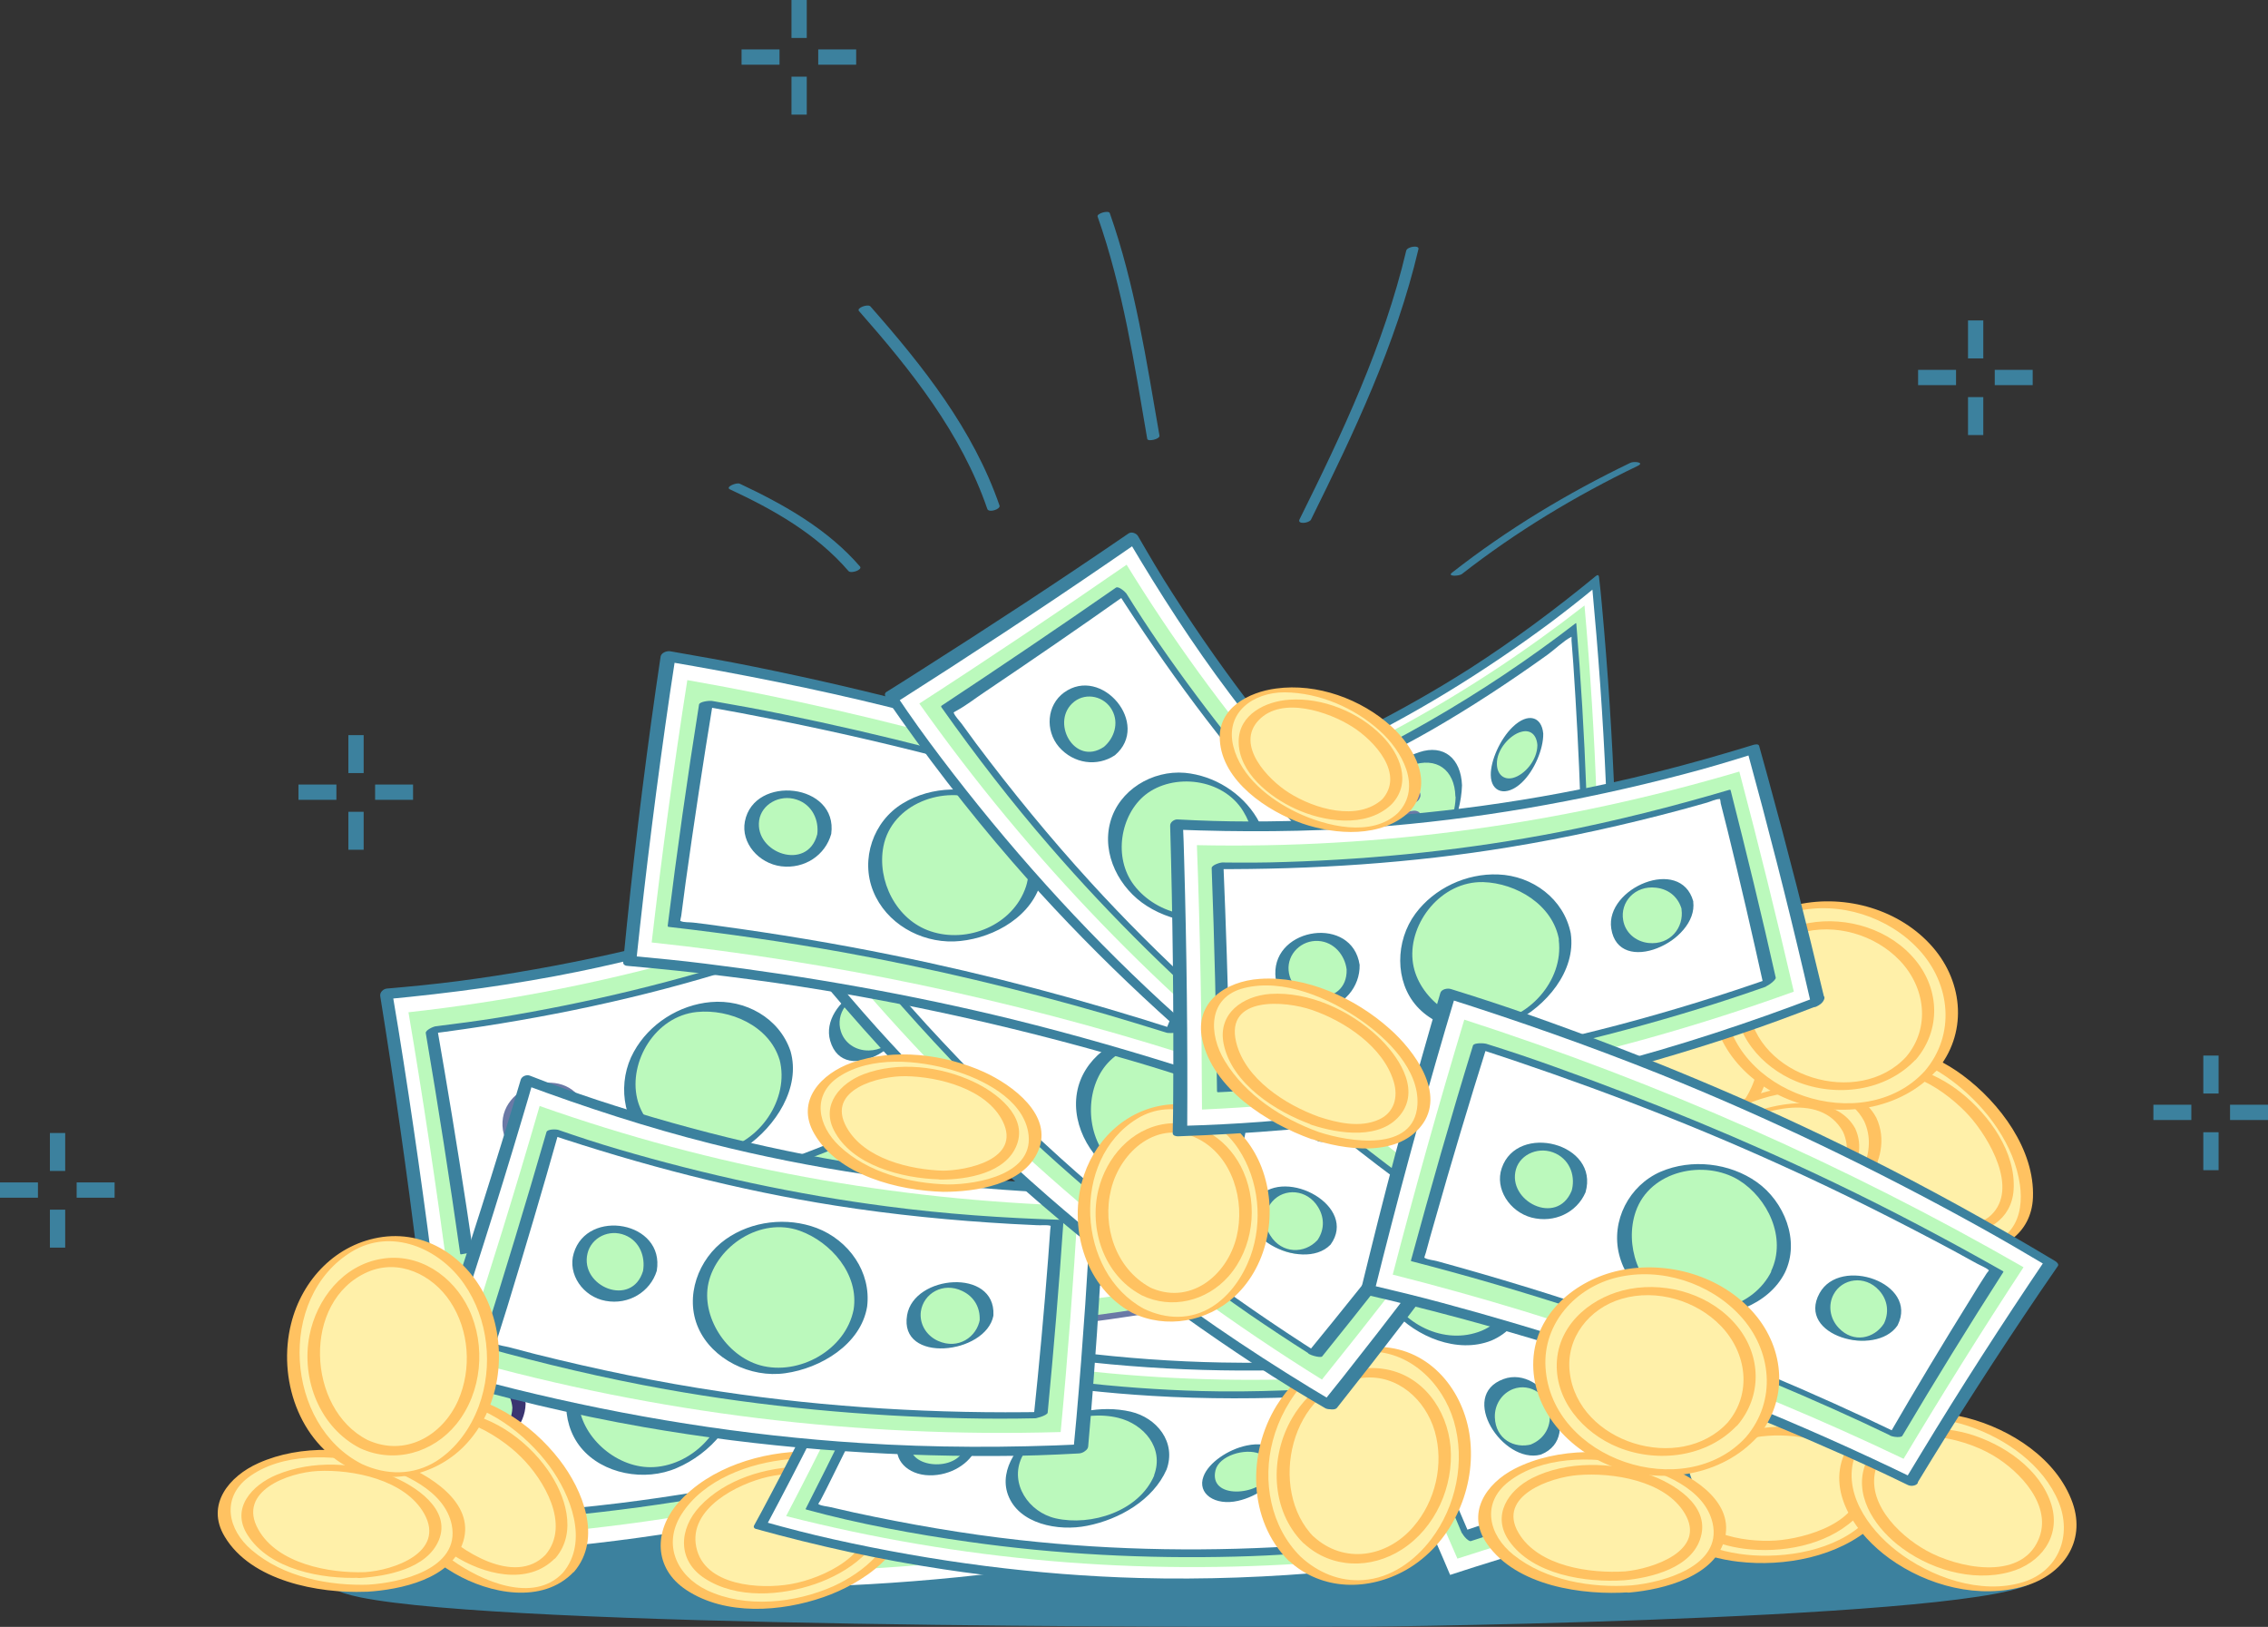 <?xml version="1.0" encoding="utf-8"?>
<!-- Generator: Adobe Illustrator 22.0.1, SVG Export Plug-In . SVG Version: 6.00 Build 0)  -->
<svg version="1.1" xmlns="http://www.w3.org/2000/svg" xmlns:xlink="http://www.w3.org/1999/xlink" x="0px" y="0px"
	 viewBox="0 0 890.6 638.7" style="enable-background:new 0 0 890.6 638.7;" xml:space="preserve">
<rect x="0" y="0" width="890.6" height="638.7" fill="#333333" stroke="none"/>
<style type="text/css">
	.st0{fill:#3C819E;}
	.st1{fill:#FFFFFF;}
	.st2{fill:#BBF9BC;}
	.st3{fill:#6A79A6;}
	.st4{fill:#3A3571;}
	.st5{fill:#FFF0A9;}
	.st6{fill:#FFC261;}
</style>
<g id="Ñëîé_1">
</g>
<g id="Ñëîé_2">
	<g>
		<path class="st0" d="M141.5,627.1c-10.2-2.1-14-4.5-9.2-7.4c33.6-20,186.6-19.3,260.7-19.2c93.3,0.1,230.4-11.7,314.5-6.8
			c35.2,2.1,74.9,15.4,88.7,22.1c36.2,17.8-218,22.5-259.1,22.8C468.5,638.9,200,639,141.5,627.1z"/>
		<g>
			<path class="st1" d="M536.5,586.8c-82.2,26.4-166.5,39.3-252.8,38.2c2.4-40.1,4-80.2,4.8-120.3c77,6.9,152.8,0.7,227.8-17.9
				C523.7,520,530.4,553.3,536.5,586.8z"/>
			<g>
				<path class="st0" d="M536.8,584.9c-27.7,9-56.1,16.8-84.5,22.7c-44.7,9.2-90.6,14.2-136.5,15.4c-10.4,0.3-21,0.2-31.4,0
					c0.7,0.5,1.4,0.9,2.1,1.4c2-35.1,3.4-70.3,4.2-105.5c0.1-4.9,0.2-9.8,0.3-14.6c-1,0.8-2,1.6-3,2.4c25.5,2.3,51.2,3.5,76.6,3
					c41.2-0.9,82.7-6,123.3-14.4c9.4-2,18.9-4.2,28.3-6.7c-0.7-0.2-1.5-0.4-2.2-0.6c6.4,29.1,12.3,58.4,17.7,87.7
					c0.8,4.2,1.5,8.4,2.3,12.6c0.4,2.3,5.6-1,5.2-3c-5.4-29.3-11.3-58.6-17.7-87.7c-0.9-4-1.8-8-2.7-12c-0.2-0.9-1.4-0.8-2.2-0.6
					c-25.3,6.4-51.2,11.7-76.9,15.1c-40.3,5.4-81.7,6.9-122.6,4.8c-9.3-0.5-18.6-1.3-27.9-2.2c-1.3-0.1-3,0.9-3,2.4
					c-0.8,35.1-2.2,70.4-4.2,105.5c-0.3,5-0.6,10-0.9,15.1c-0.1,1.1,1.2,1.4,2.1,1.4c28.6,0.5,57.5-0.4,85.9-3.1
					c45.9-4.3,91.7-13.2,136.4-25.7c10.4-2.9,20.8-6.1,31-9.5C538.9,587.9,540.5,583.7,536.8,584.9z"/>
			</g>
		</g>
		<path class="st2" d="M527.1,582.6c-76.5,23.3-154.5,34.9-234.5,34.4c1.7-34.6,2.8-69.2,3.3-103.8c72.4,5.2,143.7-1,214.2-18
			C516.3,524.3,521.9,553.4,527.1,582.6z"/>
		<g>
			<path class="st1" d="M517.7,578.3C446.9,598.7,375,609,301.3,609.1c1.1-29.1,1.8-58.2,2.1-87.4c67.8,3.7,134.4-2.4,200.4-17.9
				C508.8,528.6,513.4,553.4,517.7,578.3z"/>
			<g>
				<path class="st3" d="M519.5,576.5c-41,12.1-83.2,21.1-125.4,26.1c-24.4,2.9-49.4,4.5-74.1,5c-3.5,0.1-7.1,0.1-10.6,0.1
					c-1.6,0-3.9,0.4-5.4,0c-1-0.3-0.1,0.3-0.1,0.4c-0.3-0.5,0.1-1.9,0.1-2.4c0.2-4.3,0.3-8.7,0.4-13c0.7-23.9,1.2-47.8,1.3-71.8
					c-1.4,0.7-2.9,1.3-4.3,2c39,2.2,78.2,1.6,116.7-2.7c22.9-2.6,46-6.5,68.7-11.3c3.3-0.7,6.6-1.5,9.8-2.2c1.4-0.3,3.5-1.2,5-1.2
					c0.9,0,0-0.3,0-0.3c0.3,0.3,0.3,1.6,0.4,2c0.7,3.6,1.4,7.2,2.1,10.9c3.9,20.5,7.6,41.2,11.1,61.8c0.2,1,5-2.1,4.9-3.2
					c-4.3-24.8-9-49.6-14-74.3c-0.1-0.3-0.2-0.3-0.6-0.2c-22.3,5.4-45.1,9.9-67.8,13.1c-35.4,5-71.7,6.9-107.6,6.3
					c-8.2-0.2-16.6-0.6-24.8-1.1c-0.9-0.1-4.3,0.8-4.3,2c-0.4,29.2-1.2,58.4-2.4,87.5c0,0.3,0.1,0.4,0.5,0.4
					c24.5,0.1,49.2-0.8,73.5-3c39-3.6,78.2-10.5,116.3-20c8.9-2.2,17.9-4.7,26.8-7.4C517.1,579.7,520.9,576.1,519.5,576.5z"/>
			</g>
		</g>
		<g>
			<path class="st2" d="M438.3,556.5c-1.4-16.3-19.2-25.2-33.7-24.3c-16.3,0.9-29,15.8-28.9,31.6c0,17.1,17.9,27.9,33.4,26.1
				C424.8,588,439.7,572.9,438.3,556.5z"/>
			<g>
				<path class="st3" d="M440.7,555.3c-2-13.6-13.9-23.3-27.3-24.6c-12.5-1.2-25.3,4.1-33.2,13.7c-8.5,10.3-9.6,26.1-1.2,36.4
					c8.5,10.5,25,13.6,37.7,8.1C429.4,583.4,442.2,570.3,440.7,555.3c-0.1-1.1-4.9,1.2-4.8,2.5c1.2,16.1-13.8,30.9-29.6,30.8
					c-14,0-27.5-12.5-28.1-25.8c-0.7-14.8,12.8-30.5,29.2-29.2c13,1,26.9,10.3,28.6,24.2C436,558.9,440.9,556.5,440.7,555.3z"/>
			</g>
		</g>
		<g>
			<path class="st2" d="M487.1,546.8c-1.1-6.7-8.1-10.7-15.8-9.1c-7.6,1.6-13.1,8.2-12.2,15.1c0.9,6.9,7.9,11.2,15.8,9.4
				C482.7,560.5,488.2,553.5,487.1,546.8z"/>
			<g>
				<path class="st3" d="M489.5,545.2c-4.1-18-34.3-7-32.7,9c1.9,19.4,33.9,6.8,32.7-8.8c-0.1-1-4.9,1.5-4.7,2.8
					c0.7,7.1-5,13.9-13.7,12.5c-5.2-0.8-8.9-4.7-9.5-9.4c-0.9-7.1,5.3-13.5,13.5-12.1c5.4,0.9,8.7,4.6,9.7,9.2
					C484.9,549,489.8,546.6,489.5,545.2z"/>
			</g>
		</g>
		<g>
			<path class="st2" d="M354.7,564.2c-0.2-7.4-6.6-13.2-14.2-13.1c-7.6,0.1-13.8,6.1-13.8,13.7c0,7.6,6.3,13.7,14.2,13.5
				C348.7,578,354.9,571.6,354.7,564.2z"/>
			<g>
				<path class="st3" d="M357.3,563.5c-1.9-19.5-32.9-16.6-33.3,2c-0.2,8.6,8,15.5,17,14.8C350.4,579.4,357.1,572.1,357.3,563.5
					c0.1-2.5-5.2-0.8-5.2,1.5c-0.4,15.1-22.4,12.4-22.8-0.9c-0.2-6.4,5.6-11.6,12.3-10.9c6.2,0.7,10.1,6.1,10.5,11.7
					C352.3,567.6,357.6,565.7,357.3,563.5z"/>
			</g>
		</g>
		<g>
			<path class="st3" d="M406.6,544.2c0.1,0.8,0.1,1.2,0.2,1.9c1.4,0,2.6,0.1,3.6,0.4c1,0.3,1.9,0.8,2.7,1.5c0.6,0.5,1.1,1.1,1.5,1.7
				c0.4,0.6,0.6,1.2,0.6,1.7c0.1,0.6-0.1,1.1-0.6,1.6c-0.4,0.5-1,0.8-1.7,0.9c-1.3,0.2-2.2-0.4-2.6-1.6c-0.6-1.4-1.7-2.3-3.3-2.6
				c0.2,3,0.4,4.5,0.6,7.5c1.6,0.2,3,0.4,4,0.7c1,0.2,1.9,0.6,2.7,1.1c0.9,0.6,1.6,1.3,2.1,2.1c0.5,0.9,0.8,1.8,0.9,2.9
				c0.1,1.4-0.1,2.7-0.7,4c-0.6,1.3-1.6,2.4-2.9,3.3c-1.3,0.9-2.9,1.6-4.8,2c0.1,1.8,0.2,2.7,0.3,4.5c0.1,0.7,0,1.2-0.1,1.6
				c-0.1,0.3-0.5,0.6-1,0.6c-0.5,0.1-0.8,0-1-0.3c-0.2-0.2-0.3-0.6-0.4-1.2c-0.1-2-0.2-2.9-0.3-4.9c-1.6,0-2.9-0.1-4.1-0.5
				c-1.2-0.4-2.2-0.9-3-1.6s-1.4-1.4-1.9-2.2c-0.4-0.8-0.7-1.6-0.7-2.4c0-0.6,0.2-1.1,0.6-1.7c0.5-0.5,1.1-0.8,1.8-0.9
				c0.6-0.1,1.1,0,1.5,0.2c0.4,0.2,0.7,0.5,0.9,1c0.4,1,0.8,1.7,1.1,2.2c0.3,0.5,0.7,0.9,1.3,1.3c0.6,0.4,1.3,0.6,2.2,0.7
				c-0.2-3.4-0.4-5.1-0.6-8.4c-1.8-0.2-3.3-0.6-4.5-1c-1.2-0.4-2.2-1.1-3-2.1c-0.8-0.9-1.3-2.2-1.4-3.8c-0.1-2.1,0.4-3.9,1.8-5.3
				c1.3-1.5,3.3-2.4,5.9-2.9c-0.1-0.8-0.1-1.1-0.2-1.9c-0.1-1,0.3-1.6,1.1-1.6C406.1,542.8,406.6,543.2,406.6,544.2z M405.2,556.8
				c-0.2-2.8-0.3-4.1-0.5-6.9c-1.1,0.4-1.9,0.9-2.5,1.5c-0.6,0.6-0.8,1.3-0.7,2.3c0.1,1,0.4,1.6,1,2.1
				C403.1,556.2,404,556.5,405.2,556.8z M408.1,561.9c0.2,3.2,0.4,4.7,0.6,7.9c1.3-0.4,2.3-1,3-1.9c0.7-0.8,1-1.7,0.9-2.7
				c-0.1-1-0.5-1.8-1.3-2.3C410.6,562.5,409.5,562.1,408.1,561.9z"/>
		</g>
		<g>
			<path class="st1" d="M385.6,573.9c-82.1,26.7-166.3,39.8-252.7,39c2.2-40.1,3.7-80.2,4.4-120.3c77,6.7,152.8,0.2,227.7-18.7
				C372.6,507.1,379.4,540.4,385.6,573.9z"/>
			<g>
				<path class="st0" d="M385.9,572c-27.7,9.1-56,17-84.4,22.9c-44.7,9.4-90.5,14.5-136.4,15.9c-10.4,0.3-21,0.3-31.4,0.1
					c0.7,0.5,1.4,0.9,2.1,1.4c1.9-35.2,3.2-70.4,3.9-105.5c0.1-4.9,0.2-9.8,0.2-14.6c-1,0.8-2,1.6-3,2.4c25.5,2.2,51.2,3.4,76.6,2.7
					c41.2-1,82.7-6.2,123.3-14.8c9.4-2,18.9-4.3,28.3-6.8c-0.7-0.2-1.5-0.4-2.2-0.6c6.5,29.1,12.5,58.3,18,87.6
					c0.8,4.2,1.5,8.4,2.3,12.6c0.4,2.3,5.6-1,5.2-3c-5.5-29.3-11.5-58.6-18-87.7c-0.9-4-1.8-8-2.8-12c-0.2-0.9-1.4-0.8-2.2-0.6
					c-25.3,6.5-51.2,11.8-76.9,15.4c-40.3,5.6-81.7,7.2-122.5,5.2c-9.3-0.4-18.6-1.2-27.9-2.1c-1.3-0.1-3,0.9-3,2.4
					c-0.7,35.1-2,70.4-3.9,105.5c-0.3,5-0.6,10-0.9,15.1c-0.1,1.1,1.2,1.4,2.1,1.4c28.6,0.4,57.5-0.6,85.9-3.4
					c45.9-4.5,91.7-13.5,136.3-26.1c10.4-2.9,20.7-6.2,31-9.6C388.1,574.9,389.6,570.8,385.9,572z"/>
			</g>
		</g>
		<path class="st2" d="M376.2,569.8c-76.4,23.5-154.4,35.4-234.4,35.2c1.6-34.6,2.6-69.2,3-103.8c72.5,5,143.7-1.4,214.2-18.7
			C365.2,511.5,370.9,540.6,376.2,569.8z"/>
		<g>
			<path class="st1" d="M366.7,565.4C296,586,224.1,596.6,150.5,596.9c1-29.1,1.6-58.3,1.8-87.4c67.8,3.5,134.3-2.8,200.4-18.5
				C357.7,515.7,362.4,540.5,366.7,565.4z"/>
			<g>
				<path class="st0" d="M368.6,563.6c-40.9,12.2-83.1,21.3-125.3,26.5c-24.4,3-49.4,4.7-74.1,5.3c-3.5,0.1-7.1,0.1-10.6,0.1
					c-1.6,0-3.9,0.4-5.4,0c-1-0.3-0.1,0.3-0.1,0.4c-0.3-0.5,0.1-1.9,0.1-2.4c0.1-4.3,0.3-8.7,0.4-13c0.7-23.9,1-47.9,1.1-71.8
					c-1.4,0.7-2.9,1.4-4.3,2c39,2.1,78.2,1.4,116.6-3c22.9-2.6,46-6.6,68.7-11.5c3.3-0.7,6.6-1.5,9.8-2.3c1.4-0.3,3.5-1.2,5-1.2
					c0.9,0,0-0.3,0-0.3c0.3,0.3,0.3,1.6,0.4,2c0.7,3.6,1.5,7.2,2.2,10.9c4,20.5,7.8,41.1,11.2,61.7c0.2,1,5-2.1,4.8-3.2
					c-4.4-24.8-9.1-49.6-14.2-74.2c-0.1-0.3-0.2-0.3-0.6-0.2c-22.3,5.5-45.1,10.1-67.7,13.3c-35.4,5.1-71.7,7.2-107.6,6.6
					c-8.3-0.1-16.6-0.5-24.8-1c-0.9-0.1-4.3,0.8-4.3,2c-0.3,29.2-1,58.4-2.1,87.6c0,0.3,0.1,0.4,0.5,0.4c24.5,0.1,49.2-0.9,73.5-3.2
					c39-3.7,78.2-10.7,116.3-20.4c8.9-2.3,17.9-4.8,26.7-7.5C366.2,566.9,370,563.2,368.6,563.6z"/>
			</g>
		</g>
		<g>
			<path class="st2" d="M287.3,543.9c-1.4-16.3-19.3-25.1-33.8-24.2c-16.3,1-28.9,15.9-28.8,31.7c0.1,17.1,18,27.9,33.5,26
				C273.9,575.4,288.8,560.2,287.3,543.9z"/>
			<g>
				<path class="st0" d="M289.7,542.6c-2-13.6-13.9-23.3-27.3-24.5c-12.5-1.1-25.3,4.2-33.2,13.8c-8.4,10.3-9.5,26.1-1.1,36.4
					c8.5,10.4,25.1,13.5,37.7,8C278.5,570.9,291.3,557.7,289.7,542.6c-0.1-1.1-4.9,1.2-4.8,2.5c1.3,16.1-13.7,30.9-29.5,30.9
					c-14,0-27.5-12.4-28.2-25.7c-0.8-14.8,12.7-30.6,29.1-29.3c13,1,27,10.2,28.6,24.1C285,546.3,289.9,543.8,289.7,542.6z"/>
			</g>
		</g>
		<g>
			<path class="st2" d="M336.1,534c-1.1-6.7-8.2-10.6-15.8-9c-7.6,1.6-13.1,8.3-12.2,15.1c0.9,6.9,8,11.2,15.8,9.4
				C331.8,547.8,337.2,540.7,336.1,534z"/>
			<g>
				<path class="st3" d="M338.4,532.4c-4.1-18-34.3-6.9-32.7,9.1c2,19.4,33.9,6.7,32.7-8.9c-0.1-1-4.9,1.6-4.7,2.8
					c0.7,7.1-4.9,13.9-13.6,12.6c-5.2-0.8-8.9-4.7-9.5-9.3c-1-7.1,5.2-13.5,13.5-12.2c5.4,0.9,8.7,4.5,9.7,9.1
					C333.9,536.2,338.8,533.8,338.4,532.4z"/>
			</g>
		</g>
		<g>
			<path class="st2" d="M203.8,551.9c-0.2-7.4-6.6-13.2-14.3-13.1c-7.6,0.1-13.8,6.2-13.8,13.7c0,7.6,6.4,13.7,14.2,13.4
				C197.8,565.7,204,559.3,203.8,551.9z"/>
			<g>
				<path class="st4" d="M206.4,551.1c-2-19.5-32.9-16.5-33.3,2.1c-0.2,8.6,8.1,15.5,17,14.7C199.4,567.1,206.2,559.7,206.4,551.1
					c0.1-2.5-5.2-0.8-5.2,1.5c-0.4,15.1-22.3,12.5-22.8-0.8c-0.2-6.4,5.6-11.6,12.2-10.9c6.2,0.7,10.1,6.1,10.6,11.7
					C201.4,555.3,206.6,553.4,206.4,551.1z"/>
			</g>
		</g>
		
			<ellipse transform="matrix(0.98 -0.199 0.199 0.98 -113.579 73.326)" class="st5" cx="307.3" cy="600.6" rx="46.4" ry="28.5"/>
		<g>
			<path class="st6" d="M350.4,592c2.5,14.5-11.5,25.4-23.1,30.7c-15,6.7-34.5,8.8-49.7,1.6c-11.9-5.7-17.5-18-10-29.8
				c8.7-13.7,26.7-20.2,42-21.6C324.1,571.6,346.4,575,350.4,592c0.4,1.7,5.2,0.4,4.8-1.3c-3.8-16.1-23.7-20.9-38-20.9
				c-18,0-38.5,6.2-50.8,20.1c-9.7,11-9.8,25.8,3.1,34.3c15.4,10.2,37.3,8.6,53.9,2.8c14.7-5.1,35-17.9,31.8-36.2
				C354.9,589.1,350,590.2,350.4,592z"/>
		</g>
		<path class="st6" d="M341.2,593.9c2.7,16.2-18,25.8-30.7,28c-12,2.1-34,0.8-37.1-14.6c-3.1-15.1,16.3-24.8,28.1-27.5
			C314.3,576.9,337.3,577.7,341.2,593.9c0.4,1.6,5.2,0.4,4.8-1.3c-3.2-13.1-19.3-16.8-30.9-16.8c-14.3,0.1-30.3,4.9-40.3,15.6
			c-8.3,8.9-8.9,21.3,2,28.3c12.5,8.1,30,6.8,43.5,2.1c11.9-4.1,28.3-14.4,25.8-29.2C345.8,591,340.9,592.1,341.2,593.9z"/>
		<g>
			<path class="st1" d="M410.3,426.3c-76.1,40.8-156.6,68.7-241.7,83.2c-4.9-39.9-10.6-79.6-17-119.2c77-7.1,150.4-26.9,220.8-58.8
				C385.7,362.9,398.3,394.5,410.3,426.3z"/>
			<g>
				<path class="st0" d="M410.3,424.3c-25.6,13.9-52.1,26.6-79,37.5c-42.3,17.2-86.5,30.4-131.4,39.8c-10.2,2.2-20.6,4-30.9,5.7
					c0.8,0.3,1.5,0.7,2.3,1c-4.4-34.9-9.3-69.8-14.9-104.5c-0.8-4.8-1.6-9.6-2.4-14.4c-0.8,1-1.7,1.9-2.6,2.9
					c25.5-2.4,51-5.8,75.9-10.9c40.4-8.3,80.3-20.8,118.7-36.4c8.9-3.6,17.9-7.6,26.6-11.7c-0.7-0.1-1.5-0.1-2.2-0.2
					c11.6,27.5,22.7,55.2,33.2,83c1.5,4,3,8,4.5,12c0.8,2.2,5.3-1.9,4.6-3.9c-10.6-27.9-21.7-55.6-33.3-83.1
					c-1.6-3.8-3.2-7.6-4.9-11.4c-0.4-0.8-1.5-0.5-2.2-0.2c-23.7,10.9-48.3,20.7-72.9,28.8c-38.7,12.6-79.1,21.6-119.7,26.9
					c-9.2,1.2-18.6,2.1-27.8,2.9c-1.3,0.1-2.8,1.4-2.6,2.9c5.6,34.7,10.5,69.6,14.9,104.5c0.6,5,1.2,10,1.8,15
					c0.1,1.1,1.4,1.2,2.3,1c28.2-4.7,56.5-10.8,83.9-18.6c44.4-12.6,87.8-29.6,129.5-49.9c9.7-4.7,19.3-9.8,28.8-15
					C412.9,426.9,413.7,422.5,410.3,424.3z"/>
			</g>
		</g>
		<path class="st2" d="M400.3,423.9c-71,36.7-145.7,62.2-224.4,76.2c-4.6-34.3-9.7-68.5-15.5-102.7c72.2-8,141.1-26.9,207.5-56.4
			C379.1,368.5,389.9,396.1,400.3,423.9z"/>
		<g>
			<path class="st1" d="M390.2,421.3c-65.9,32.8-134.8,56-207.2,69.4c-4.2-28.8-8.7-57.6-13.7-86.3c67.3-8.6,131.7-26.6,193.9-53.8
				C372.6,374,381.6,397.6,390.2,421.3z"/>
			<g>
				<path class="st0" d="M391.7,419.2c-38.1,19.3-78,35.7-118.6,48.3c-23.5,7.3-47.8,13.4-72,18.3c-3.5,0.7-7,1.4-10.4,2
					c-1.5,0.3-3.7,1.1-5.3,1c-1-0.1,0,0.3,0,0.4c-0.3-0.4-0.3-1.9-0.3-2.4c-0.6-4.3-1.3-8.6-1.9-12.8c-3.6-23.6-7.5-47.3-11.6-70.8
					c-1.3,0.9-2.6,1.8-3.9,2.8c38.8-4.9,77.2-12.5,114.3-23.7c22.1-6.7,44.1-14.7,65.5-23.5c3.1-1.3,6.2-2.6,9.3-4
					c1.4-0.6,3.2-1.8,4.7-2.1c0.9-0.2,0-0.3-0.1-0.3c0.4,0.3,0.6,1.5,0.8,1.9c1.4,3.4,2.7,6.9,4,10.3c7.6,19.5,14.9,39.1,22,58.8
					c0.3,0.9,4.6-2.9,4.2-4c-8.7-23.6-17.8-47.2-27.1-70.5c-0.1-0.3-0.3-0.3-0.6-0.1c-21,9.3-42.6,17.9-64.3,25.1
					c-33.9,11.3-69.3,19.8-104.7,25.6c-8.1,1.3-16.4,2.4-24.6,3.4c-0.9,0.1-4.1,1.5-3.9,2.7c4.9,28.8,9.4,57.6,13.5,86.5
					c0,0.3,0.2,0.4,0.6,0.3c24.1-4.3,48.3-9.6,71.8-16.2c37.7-10.5,75-24.4,110.8-40.7c8.4-3.8,16.7-7.9,25-12.1
					C389.9,422.8,393,418.5,391.7,419.2z"/>
			</g>
		</g>
		<g>
			<path class="st2" d="M308.3,414.2c-4.3-15.7-23.4-21.3-37.6-17.8c-15.9,3.9-25.6,20.8-22.8,36.3c3.1,16.8,22.7,24.2,37.6,19.6
				C300.7,447.6,312.6,430,308.3,414.2z"/>
			<g>
				<path class="st0" d="M310.4,412.6c-4.4-13-17.8-20.4-31.3-19.2c-12.5,1.1-24.2,8.6-30.2,19.5c-6.5,11.6-4.7,27.4,5.4,36.1
					c10.2,8.8,27.1,8.9,38.6,1.2C304.4,442.3,314.6,427.1,310.4,412.6c-0.3-1.1-4.6,2.1-4.3,3.3c4.1,15.6-8,32.9-23.6,35.7
					c-13.8,2.5-29.3-7.3-32.3-20.3c-3.4-14.4,7-32.3,23.4-34c12.9-1.3,28.4,5.3,32.5,18.7C306.4,417,310.8,413.7,310.4,412.6z"/>
			</g>
		</g>
		<g>
			<path class="st2" d="M354.5,395.8c-2.3-6.4-9.9-9-17.2-6.1c-7.2,2.9-11.4,10.5-9.3,17c2.1,6.6,9.8,9.6,17.2,6.4
				C352.7,410.1,356.8,402.2,354.5,395.8z"/>
			<g>
				<path class="st0" d="M356.5,393.8c-7.3-17-35-0.7-30.5,14.8c5.4,18.7,34.6,0.6,30.6-14.6c-0.3-1-4.5,2.4-4.2,3.6
					c1.9,6.8-2.4,14.6-11.2,14.8c-5.3,0.1-9.6-3-11-7.5c-2.2-6.8,2.8-14.3,11.1-14.4c5.4-0.1,9.3,2.9,11.2,7.3
					C352.8,398.4,357.1,395.2,356.5,393.8z"/>
			</g>
		</g>
		<g>
			<path class="st2" d="M227.4,436.9c-1.5-7.3-8.9-11.8-16.4-10.3c-7.5,1.5-12.5,8.5-11.1,15.9c1.4,7.4,8.7,12.3,16.3,10.7
				C224,451.5,229,444.1,227.4,436.9z"/>
			<g>
				<path class="st3" d="M229.9,435.7c-5.4-18.9-35.3-10.4-32.4,8c1.4,8.5,10.7,13.8,19.4,11.4C225.9,452.6,231.2,444.2,229.9,435.7
					c-0.4-2.5-5.2,0.2-4.9,2.4c2.3,15-19.7,16.3-22.6,3.3c-1.4-6.3,3.4-12.5,10.1-12.9c6.2-0.4,11,4.2,12.5,9.6
					C225.7,440.6,230.5,437.9,229.9,435.7z"/>
			</g>
		</g>
		
			<ellipse transform="matrix(0.825 -0.566 0.566 0.825 -125.829 447.334)" class="st5" cx="658.8" cy="426.7" rx="46.4" ry="30.9"/>
		<g>
			<path class="st6" d="M623,452.3c-7.2-11-3-24.7,3.8-34.8c10.2-14.9,28.7-27,47.2-26.4c13.5,0.5,24.8,9.5,24.5,23.6
				c-0.4,15.1-11.6,28.6-23.4,36.9C660.9,461.7,635.3,469.3,623,452.3c-0.9-1.2-5.2,0.8-4.8,1.3c10.1,13.8,30,12.1,44.2,6.8
				c16.9-6.2,33.3-19.5,39.1-37c5.1-15.2-1.7-30.3-18.1-33.6c-17.3-3.5-36.1,4.5-49.3,15.3c-13.1,10.8-26.8,31.7-16,48.4
				C618.9,454.8,623.4,452.9,623,452.3z"/>
		</g>
		<path class="st6" d="M630.5,446.6c-8.4-13.1,3-29.4,13.4-37.4c10.9-8.4,33.4-17,43.3-2.4c8.4,12.3-2.6,28.5-12.1,36.4
			C663.9,452.4,641.3,461.3,630.5,446.6c-1.2-1.6-5.8,0.2-4.4,2.1c8.2,11.1,24.3,10.2,35.9,5.8c13.8-5.2,27.2-16.4,31.7-30.8
			c3.9-12.4-2.1-24.3-15-27.2c-14.7-3.2-30.5,3.9-41.3,13.5c-10.2,9.1-19.7,25.4-11.2,38.6C627.1,450.4,631.8,448.6,630.5,446.6z"/>
		
			<ellipse transform="matrix(0.726 -0.687 0.687 0.726 -102.566 644.612)" class="st5" cx="758.2" cy="451.1" rx="27.9" ry="46.4"/>
		<g>
			<path class="st6" d="M728.2,417.8c11.5-10.2,30.2,0,40,7.8c12.1,9.6,22.8,23.9,25,39.6c0.8,5.8,0.3,12.4-3.4,17.3
				c-4.2,5.6-11.1,6.7-17.6,5.7c-15.8-2.5-29.9-14.4-38.9-27.1C725.5,449.9,716.6,429.5,728.2,417.8c2-2-2.7-2.1-3.9-0.9
				c-11.7,11.7-5.3,30.6,2.3,42.6c9.7,15.4,26.8,30,45.6,31.6c13.5,1.2,25.5-6.7,26.1-20.9c0.8-18.9-13.1-37.3-27.5-48
				c-12.6-9.4-33-17.3-46.5-5.3C722.3,418.8,727,418.9,728.2,417.8z"/>
		</g>
		<path class="st6" d="M734.3,425.2c11.9-10.4,31,4,39,12.9c7.6,8.5,19.6,28.5,8.5,39c-5.1,4.8-12.9,3.4-18.8,1.2
			c-7.9-3-14.9-8.5-20.5-14.8c-7.9-9-18.5-27.8-7.8-38.6c2.1-2.1-2.6-2.8-4-1.3c-9.3,9.4-4.4,24.5,1.6,34.3
			c7.7,12.5,21.4,24.3,36.5,25.9c11,1.2,21.1-5,21.9-16.6c1-14.9-9.6-29.4-20.6-38.2c-10.1-8.1-27.6-15.7-39-5.7
			C728.7,425.3,732.5,426.8,734.3,425.2z"/>
		
			<ellipse transform="matrix(0.997 -7.969677e-02 7.969677e-02 0.997 -44.337 57.33)" class="st5" cx="696" cy="584.1" rx="46.4" ry="27.9"/>
		<g>
			<path class="st6" d="M652.2,587.2c-0.7-15,15.9-23.8,28.2-27.2c15.5-4.2,34.9-3.8,48.7,5.3c10.7,7,14.4,19.4,5.7,29.6
				c-10.8,12.8-30.5,16.7-46.4,15.7C674.5,609.7,654,603.7,652.2,587.2c-0.2-1.7-5-0.6-4.8,1.3c1.8,16.3,21.3,23,35.2,24.6
				c18,2.1,39.3-1.8,53.1-14.3c10.7-9.6,12.2-24.1,0.5-33.6c-14.1-11.5-35.6-12.4-52.6-8.7c-15.2,3.3-37.2,13.4-36.2,32
				C647.4,590.1,652.3,589.1,652.2,587.2z"/>
		</g>
		<path class="st6" d="M661.5,586.9c-0.7-15.8,20.1-22.3,32.5-23.2c11.9-1,35.2,2.2,36.5,18c1.3,15.9-21.5,22.3-33.3,23.1
			c-12.4,0.8-33.9-2.6-35.7-18.2c-0.3-2.1-5.1-1-4.8,1.3c1.5,13.1,16.8,18.6,28.1,20.1c14.6,1.9,32-1.2,43.2-11.4
			c8.5-7.7,10.2-19.2,1.1-27.3c-10.9-9.6-28.3-10.6-41.9-7.9c-12.5,2.4-31.2,10.7-30.6,26.1C656.7,589.7,661.6,588.9,661.5,586.9z"
			/>
		
			<ellipse transform="matrix(0.164 -0.987 0.987 0.164 -45.068 999.165)" class="st5" cx="567" cy="526.2" rx="30.9" ry="46.4"/>
		<g>
			<path class="st6" d="M523.6,518.1c3.2-16.5,21.5-22.6,36.4-22.4c16,0.2,33.8,6.1,44.2,18.8c8.5,10.4,8.6,24.6-2.1,33.5
				c-14,11.7-36,10.2-52,3.9c-13.7-5.5-28.8-17.6-26.5-34c0.1-0.6-4.6-0.2-4.8,1.3c-2.5,17.6,14.8,30.2,29.4,35.4
				c16.7,5.9,37.2,5.9,52.9-3.1c13.5-7.8,18.8-23.1,9.3-36.4c-10.8-15.2-31.7-21.6-49.6-21.3c-16.1,0.3-38.4,6.9-41.9,25.2
				C518.6,520.1,523.4,519.3,523.6,518.1z"/>
		</g>
		<path class="st6" d="M532.9,519.9c3.4-17,26.3-19,40-15.9c12.5,2.8,30.9,12.9,28.3,28.5c-2.9,17.1-26.8,18.9-40,15.9
			C548.1,545.4,530.8,535.5,532.9,519.9c0.3-2.3-4.6-1.6-4.9,0.4c-1.8,13.8,10.5,23.9,22,28.5c13.8,5.6,31.3,6.1,44.4-1.6
			c10.7-6.3,15.2-18.4,8.3-29.3c-8.2-13-25.8-18.6-40.4-18.5c-13.6,0.1-31.3,5.7-34.3,20.9C527.5,522.5,532.5,521.9,532.9,519.9z"/>
		<g>
			<path class="st1" d="M568.6,620.9C538.8,551,502,485.3,458.2,423.4c33-23,66.5-45.2,100.5-66.6c44.8,74.7,80.8,153.3,107.8,236.1
				C633.6,601.3,601,610.7,568.6,620.9z"/>
			<g>
				<path class="st0" d="M570.5,620.8c-9.7-23.1-20.2-46.1-31.6-68.4c-18.5-36.4-39.5-71.9-62.2-106c-5.3-8-10.9-15.9-16.5-23.7
					c0,0.8,0,1.6,0,2.4c29-20,58.3-39.6,88.1-58.3c4.1-2.6,8.3-5.2,12.5-7.8c-1.4-0.5-2.8-1.1-4.1-1.6c15.4,25.5,30.1,51.5,43.4,78
					c20.8,41.2,38.9,84,54.5,127.6c3.5,9.8,6.9,19.8,10.1,29.8c0.1-0.8,0.3-1.5,0.4-2.3c-28.8,7.5-57.5,15.7-85.8,24.6
					c-4,1.3-8.1,2.6-12.1,3.9c-2.2,0.7,1.1,4.7,3,4.1c28.4-8.9,57-17.1,85.8-24.5c4-1,8-2,12-3c0.9-0.2,0.7-1.5,0.4-2.3
					c-8.8-27.4-18.6-54.7-29.4-81.2c-17.7-43.4-38.4-85.9-61.4-126.9c-5.4-9.6-11-19.2-16.8-28.6c-0.8-1.3-2.9-2.4-4.2-1.6
					c-29.8,18.8-59.2,38.3-88.1,58.4c-4.1,2.9-8.2,5.7-12.3,8.7c-0.9,0.6-0.4,1.7,0,2.4c15.1,21,29.6,42.7,43,64.8
					c20.9,34.3,39.8,70.3,56.6,106.9c3.8,8.3,7.5,16.7,11,25.1C567.7,623.1,571.8,623.9,570.5,620.8z"/>
			</g>
		</g>
		<path class="st2" d="M572.3,611.9c-28.1-65.7-62.4-127.9-102.9-186.8c28.7-19.4,57.7-38.3,87.2-56.6
			c41.2,69.2,74.8,141.8,100.8,218C628.8,594.4,600.5,602.8,572.3,611.9z"/>
		<g>
			<path class="st1" d="M576,602.8c-26.4-61.6-58.2-120-95.5-175.7c24.4-16,49-31.7,73.8-46.9c37.7,63.8,69,130.4,93.8,200.2
				C623.9,587.5,599.9,594.9,576,602.8z"/>
			<g>
				<path class="st0" d="M577.8,604.2c-14.9-35.4-31.8-70.4-50.5-103.8c-11.2-20.1-23.3-39.9-35.9-59.3c-1.8-2.8-3.7-5.6-5.5-8.4
					c-0.8-1.2-2.4-2.8-2.8-4.2c-0.3-0.9-0.3,0.1-0.3,0.2c0.2-0.5,1.6-1,2-1.3c3.6-2.4,7.2-4.7,10.9-7.1c20.1-13,40.5-25.7,60.9-38.1
					c-1.5-1-3-2-4.5-3c22.2,37.3,42.6,75.7,60.3,115.1c10.2,22.6,19.6,45.8,28.3,69.1c1.2,3.3,2.4,6.7,3.6,10
					c0.5,1.5,1.6,3.5,1.8,5.1c0.1,1,0.3,0,0.3,0c-0.3,0.4-1.5,0.4-2,0.6c-3.5,1-7.1,2.1-10.6,3.1c-19.9,6-39.9,12.3-59.6,19
					c-0.9,0.3,2.3,4.2,3.4,3.8c23.8-7.8,48-15.2,72.1-22c0.3-0.1,0.3-0.3,0.2-0.6c-8.1-23.2-16.9-46.4-26.5-68.9
					c-15.5-36.5-33.3-72.5-52.7-107.3c-4.6-8.2-9.3-16.4-14.1-24.5c-0.5-0.9-3.4-3.7-4.5-3c-24.9,15.3-49.5,31.1-73.8,47.2
					c-0.3,0.2-0.3,0.4-0.1,0.7c12.8,18.9,25.3,38.4,36.8,58c18,30.5,34.4,62.4,49.2,94.8c3.4,7.4,6.7,14.9,9.8,22.4
					C574.6,602.6,578.3,605.4,577.8,604.2z"/>
			</g>
		</g>
		<g>
			<path class="st2" d="M583.8,524.3c15.4-6.3,18.6-26.9,12.4-40.4c-6.5-14.2-25.8-24.8-40.8-16.1c-13.6,7.8-19.8,26.5-11.5,40.6
				C551.4,521.3,569.1,530.3,583.8,524.3z"/>
			<g>
				<path class="st0" d="M585.6,526.3c12.9-5.4,18.2-21.3,15.2-33.9c-3-12.7-13.1-24-25.7-28c-12.9-4.2-27.5,1.6-33.7,13.6
					c-6.2,12-3.2,27.1,5.8,36.8C556.1,524.7,572.2,531.6,585.6,526.3c1.1-0.4-2.5-4.4-3.7-3.9c-14.8,6.1-32-2.8-37.8-16.9
					c-5.4-13.2,1.4-29,13.2-35.7c14.9-8.5,34,2.4,38.6,17.4c3.9,12.7-0.7,29.5-14,35.2C580.8,522.8,584.5,526.7,585.6,526.3z"/>
			</g>
		</g>
		<g>
			<path class="st2" d="M603.3,569c6.4-2.2,9.2-9.8,6.2-17.1c-3-7.2-10.7-11.1-17.2-8.6c-6.4,2.5-9.1,10.2-6,17.1
				C589.4,567.4,597,571.2,603.3,569z"/>
			<g>
				<path class="st0" d="M605.2,571c17.1-7,1-35.4-14.8-29.6c-17.9,6.5-0.2,33.4,14.5,29.7c1-0.3-2.2-4.4-3.4-4.1
					c-6.8,1.9-14.2-2-14.5-10.5c-0.2-5.1,2.8-9.5,7.2-11.2c6.7-2.5,14.3,2.3,14.4,10.6c0.1,5.4-3,9.3-7.3,11.1
					C600.9,567.3,603.9,571.5,605.2,571z"/>
			</g>
		</g>
		<g>
			<path class="st2" d="M545.7,448.8c6.5-3.6,8.6-12.1,4.6-19.2c-4-7-12.7-9.6-19.2-5.7c-6.5,3.9-8.4,12.5-4.4,19.2
				C530.8,449.9,539.2,452.4,545.7,448.8z"/>
			<g>
				<path class="st3" d="M547.6,450.9c16.9-10.8-1.9-38.3-18.4-28.9c-7.5,4.3-9,14.9-4,22.3C530.3,452,539.8,454.5,547.6,450.9
					c2.3-1.1-1.7-5.1-3.8-4c-13.6,6.6-21.7-13.9-10.7-20.9c5.4-3.4,13.1-0.7,15.9,5.8c2.5,6-0.4,12.1-5.2,15.1
					C541.6,448.2,545.7,452.1,547.6,450.9z"/>
			</g>
		</g>
		<g>
			<path class="st3" d="M585.6,489.9c-0.7,0.3-1.1,0.5-1.8,0.8c0.5,1.3,0.8,2.6,0.9,3.6c0.1,1.1-0.1,2.1-0.5,3.2
				c-0.3,0.8-0.7,1.5-1.1,2c-0.4,0.6-0.9,0.9-1.4,1.2c-0.5,0.2-1.1,0.2-1.7,0c-0.6-0.3-1.1-0.7-1.4-1.3c-0.6-1.2-0.4-2.2,0.6-3.1
				c1.2-1,1.6-2.4,1.3-4.1c-2.7,1.3-4.1,1.9-6.8,3.1c0.4,1.6,0.6,3,0.7,4c0.1,1,0.1,2-0.2,2.9c-0.2,1-0.7,1.9-1.3,2.7
				c-0.6,0.8-1.5,1.4-2.4,1.8c-1.2,0.6-2.6,0.8-4,0.7c-1.4-0.1-2.7-0.6-4-1.5c-1.3-0.9-2.4-2.1-3.4-3.7c-1.6,0.8-2.4,1.2-4.1,1.9
				c-0.6,0.3-1.1,0.5-1.5,0.5c-0.4,0-0.7-0.2-0.9-0.7c-0.2-0.4-0.2-0.8-0.1-1c0.2-0.3,0.5-0.5,1-0.8c1.8-0.9,2.7-1.3,4.4-2.1
				c-0.6-1.4-0.9-2.7-0.9-4c-0.1-1.2,0.1-2.4,0.4-3.4c0.3-1,0.8-1.9,1.3-2.5c0.6-0.7,1.2-1.2,1.9-1.5c0.5-0.3,1.1-0.3,1.8,0
				c0.6,0.2,1.1,0.7,1.5,1.3c0.3,0.5,0.4,1,0.3,1.5c0,0.5-0.2,0.9-0.6,1.2c-0.7,0.7-1.3,1.3-1.6,1.8c-0.4,0.5-0.6,1-0.8,1.7
				c-0.2,0.7-0.1,1.4,0.1,2.3c3-1.4,4.6-2.2,7.6-3.6c-0.4-1.8-0.6-3.3-0.7-4.6c0-1.3,0.2-2.5,0.8-3.6c0.6-1.1,1.6-2,3-2.7
				c1.9-0.9,3.8-1,5.6-0.2c1.9,0.7,3.5,2.3,4.9,4.7c0.7-0.3,1-0.5,1.7-0.8c0.9-0.4,1.6-0.2,1.9,0.5
				C586.8,488.9,586.5,489.5,585.6,489.9z M573.2,492.8c2.5-1.2,3.8-1.8,6.3-2.9c-0.8-0.9-1.5-1.5-2.2-1.9c-0.7-0.4-1.5-0.3-2.5,0.1
				c-0.9,0.4-1.4,1-1.6,1.7C573.1,490.6,573.1,491.6,573.2,492.8z M569.5,497.3c-2.9,1.3-4.3,2-7.2,3.4c0.8,1.1,1.7,1.8,2.7,2.1
				c1,0.3,1.9,0.3,2.8-0.1c0.9-0.4,1.5-1.1,1.7-2C569.8,499.9,569.8,498.7,569.5,497.3z"/>
		</g>
		
			<ellipse transform="matrix(0.409 -0.912 0.912 0.409 -83.714 1050.105)" class="st5" cx="768.8" cy="589.7" rx="30.9" ry="46.4"/>
		<g>
			<path class="st6" d="M728.9,570.3c7.9-16.4,29.5-15.3,44.2-10.4c14.6,4.9,29.3,15.2,35.3,29.8c5.3,13,0.1,27-13.9,31.4
				c-16.7,5.2-36.6-2-49.8-12.3C733.5,600.1,722.7,585,728.9,570.3c0.3-0.8-4.2-0.4-4.8,0.8c-6.6,15.8,5.5,31.8,17.8,40.7
				c14.9,10.8,35.4,16.2,53.4,10.8c14.6-4.4,23.9-17.2,18.6-32.5c-6.1-17.4-24.4-29.1-41.6-33.5c-16.1-4.1-39.9-2.6-48.2,14.5
				C723.7,571.8,728.3,571.5,728.9,570.3z"/>
		</g>
		<path class="st6" d="M737.3,574.7c8.1-16.6,33-10.7,45.4-3.3c10.5,6.2,23.6,19.9,17.7,33.2c-7.2,16.4-32.1,10.8-44,4.1
			C745.2,602.5,731.5,588.8,737.3,574.7c1-2.5-3.8-2.3-4.6-0.4c-5,12.2,3,24.5,12.3,32c11.9,9.6,29.3,15,44.3,10.8
			c11.9-3.3,20-13.7,16.3-26.2c-4.3-14.2-18.9-24-32.5-28c-13.6-3.9-33.3-3.2-40.4,11.3C731.6,576.7,736.4,576.5,737.3,574.7z"/>
		
			<ellipse transform="matrix(0.894 -0.449 0.449 0.894 -132.877 360.038)" class="st5" cx="693" cy="460.3" rx="46.4" ry="28.5"/>
		<g>
			<path class="st6" d="M732,440.1c5.5,11.8-2.1,24.6-10.5,32.9c-12.4,12.3-31.7,21.1-49.4,18.7c-12.8-1.8-22.7-11.3-19.5-24.8
				c3.4-14.6,17-25.6,29.8-31.9C696.6,428.1,722.7,422.8,732,440.1c0.8,1.4,5.4-0.3,4.8-1.3c-8-14.7-28.6-14-42.5-10.4
				c-17.3,4.5-35.2,15.4-43.7,31.7c-6.8,13.1-2.9,27.5,11.7,32.3c17.2,5.6,37.6-1,52.2-10.4c13-8.4,30.2-26.1,22.3-43.2
				C736.2,437.4,731.5,439,732,440.1z"/>
		</g>
		<path class="st6" d="M723.7,444.3c5.8,12.6-5.9,25.7-15.6,32.3c-11.3,7.7-37.5,16.3-45.9-0.3c-6.2-12.3,6.2-25.9,15.6-32.3
			C689.6,436,714.7,428,723.7,444.3c0.6,1.1,5.2-0.6,4.8-1.3c-6.6-11.9-23.3-11-34.6-8c-13.7,3.6-27.9,12-34.9,24.7
			c-5.8,10.6-2.9,22.5,9.3,26.4c13.8,4.4,30.5-1.1,42.2-8.6c10.5-6.7,24.3-20.8,18-34.5C728,441.9,723.3,443.5,723.7,444.3z"/>
		
			<ellipse transform="matrix(8.642548e-02 -0.996 0.996 8.642548e-02 -21.105 1172.881)" class="st5" cx="629" cy="597.9" rx="26" ry="46.4"/>
		<g>
			<path class="st6" d="M640.6,622.4c-15.7,1.1-33.7-1.9-46.3-12c-9.8-7.8-12.7-20.3-1.9-28.7c12.8-10,32.7-10.1,47.8-6.7
				c12,2.6,29.2,9.3,32.3,22.9C676.4,615,652.8,621.3,640.6,622.4c-2.4,0.2-4,3.2-0.6,2.8c13.2-1.2,33.9-6.3,37.4-21.6
				c3.4-15-14.4-25.1-26-29.1c-17.6-6-39.7-6.5-56.6,2.1c-11.5,5.9-19.2,17.7-10.8,29.6c11.6,16.5,37.4,20.2,56,18.9
				C642.4,625.1,643.9,622.2,640.6,622.4z"/>
		</g>
		<path class="st6" d="M638.2,616.9c-13.7,0.9-34.1-1.9-41.9-15.1c-8.6-14.6,12.7-21.9,23.4-22.7c13.6-1.1,34.2,2.1,41.9,15.1
			C670.3,608.9,648.8,615.9,638.2,616.9c-2.7,0.3-3.7,3.8-0.4,3.5c10.7-1,26.8-4.9,30.1-17.1c3.5-12.5-10.9-21.1-20.7-24.5
			c-14.1-4.9-32-5.4-45.6,1.5c-9.4,4.8-15.9,14.6-9.1,24.5c9.3,13.5,30.3,16.6,45.3,15.6C640.5,620.2,641.5,616.7,638.2,616.9z"/>
		<g>
			<g>
				<path class="st1" d="M523,618.6c-76,6.4-150.8,0.1-224.5-19.7c14.6-27.2,28.4-54.8,41.3-82.9c69.4,18.6,139.7,24.1,211.3,17.3
					C542.5,562,533.1,590.4,523,618.6z"/>
				<g>
					<g>
						<path class="st0" d="M524.7,616.8c-25.7,2.4-51.8,3.4-77.4,2.7c-40.2-1.1-80.7-6.4-120.1-15.2c-9-2-17.9-4.3-26.8-6.8
							c0.2,0.4,0.4,0.8,0.6,1.3c12.8-24,25.1-48.3,36.5-72.9c1.6-3.3,3.1-6.7,4.6-10c-1.3,0.5-2.6,0.9-3.9,1.4
							c22.9,6.2,46.2,11.4,69.5,14.9c37.8,5.6,76.7,7,115,5c8.9-0.5,17.9-1.3,26.9-2.2c-0.3-0.3-0.6-0.5-0.9-0.8
							c-7.5,25-15.6,49.9-24.3,74.5c-1.3,3.6-2.6,7.2-3.9,10.8c-0.8,2.2,4.5-0.2,5.1-1.9c8.9-24.8,17.2-49.9,24.8-75
							c1-3.4,2-6.8,3-10.2c0.1-0.5-0.3-0.9-0.9-0.8c-24.1,2.5-48.7,3.8-72.8,3.3c-37.8-0.7-75.9-5.5-113-13.8
							c-8.4-1.9-16.9-4.1-25.2-6.4c-1.4-0.4-3.3,0.2-3.9,1.4c-11.3,24.4-23.3,48.7-35.9,72.4c-1.8,3.5-3.7,6.9-5.6,10.4
							c-0.3,0.5,0,1.1,0.6,1.3c24.2,6.7,49.1,12.2,73.9,15.9c40.2,6.1,81.4,7.9,122.2,6.2c9.5-0.4,19.1-1.1,28.6-2
							C523.6,620.2,527.5,616.6,524.7,616.8z"/>
					</g>
				</g>
			</g>
		</g>
		<path class="st2" d="M517.5,613.4c-70.7,5.2-140.1-0.7-208.8-18.2c12.4-23.7,24.2-47.6,35.4-71.9c65.2,16.6,131,21.8,198.1,16.3
			C534.5,564.4,526.3,589,517.5,613.4z"/>
		<g>
			<path class="st1" d="M512,608.2c-65.3,4-129.5-1.4-193.2-16.8c10.3-20.1,20.2-40.4,29.6-60.9c61,14.7,122.2,19.6,184.8,15.2
				C526.5,566.7,519.5,587.5,512,608.2z"/>
			<g>
				<path class="st0" d="M514.2,606.6c-37.9,2.7-76.3,2.2-113.9-2c-21.7-2.4-43.5-6.2-64.9-10.8c-3.1-0.7-6.1-1.4-9.2-2.1
					c-1.2-0.3-3.7-0.5-4.6-1.1c-0.5-0.3-0.4,0-0.3,0.1c-0.1-0.3,0.7-1.4,0.9-1.7c1.6-3,3.1-6.1,4.6-9.1
					c8.3-16.5,16.2-33.2,23.9-50.1c-1.5,0.6-2.9,1.1-4.4,1.7c35,8.5,70.5,14.4,106.1,16.5c21.2,1.3,42.9,1.2,64.2,0.2
					c3.1-0.1,6.2-0.4,9.3-0.6c1.2-0.1,3.7-0.6,4.7-0.3c0.5,0.1,0.3-0.1,0.3-0.2c0.2,0.2-0.4,1.4-0.5,1.7c-1,3-1.9,6-2.9,9
					c-5.7,17.3-11.7,34.6-17.9,51.8c-0.2,0.5,4.4-1.6,4.8-2.7c7.4-20.6,14.7-41.6,21.1-62.4c0-0.1,0-0.2-0.2-0.2
					c-20.9,1.2-42.6,2.4-63.7,1.8c-32.9-0.9-66.2-4.9-98.7-11.4c-7.4-1.5-14.9-3.2-22.3-5.1c-1.1-0.3-4,0.8-4.4,1.7
					c-9.5,20.5-19.6,40.9-29.8,61c-0.1,0.1,0,0.2,0.1,0.3c20.4,5.6,42.6,9.7,63.9,12.7c34.4,4.9,69.7,6.7,104.7,5.8
					c8.2-0.2,16.4-0.6,24.7-1.2C511.2,609.7,514.8,606.6,514.2,606.6z"/>
			</g>
		</g>
		<g>
			<path class="st2" d="M455.7,578c5.2-13.4-8.1-22.6-19.8-23.5c-13.8-1.1-31,6-37,18.7c-6.1,12.8,6.1,24.6,19,25.2
				C431.9,599,450.2,592.3,455.7,578z"/>
			<g>
				<path class="st0" d="M458.1,576.9c3.9-10.7-3.8-20.3-14.1-22.7c-11.8-2.7-24.5,0.2-34.8,6.3c-8.8,5.3-17.1,16.1-13.4,26.3
					c4.2,11.5,19.7,14.5,31.1,12.2C439.6,596.5,452.8,588.9,458.1,576.9c0.2-0.6-4.3,1.1-4.8,2.2c-6,14.3-24.9,20.1-38.7,17
					c-10.7-2.4-18.2-13.7-13.4-23.9c6-12.7,24.2-18.9,37.8-15.6c10.1,2.4,18.2,11.8,14.2,22.5C453.1,579.7,457.7,578,458.1,576.9z"
					/>
			</g>
		</g>
		<g>
			<path class="st2" d="M500.8,577.9c2-5.5-2.3-9.6-9.4-9.5c-7.1,0.1-14.5,4.5-16.5,10c-2.1,5.5,2.1,10,9.3,9.9
				C491.4,588.1,498.9,583.4,500.8,577.9z"/>
			<g>
				<path class="st0" d="M503.2,576.7c2-6.7-4.4-11.2-13.7-9.2c-7.2,1.5-14.9,6.7-16.9,12.1c-2.6,6.8,4.5,11.7,13.6,9.6
					C493.7,587.5,500.9,582.2,503.2,576.7c0.2-0.6-4.2,1.5-4.7,2.5c-3.9,8-24,9.6-21.2-2c1.4-5.7,11.5-8.8,17.3-6.5
					c3.8,1.6,5,4.8,3.9,8.4C498.3,579.8,502.9,577.7,503.2,576.7z"/>
			</g>
		</g>
		<g>
			<path class="st2" d="M380.5,569.8c2.4-5.4-1.3-10.7-8.1-12c-6.8-1.3-14.3,1.8-16.8,7.2c-2.5,5.4,1,11,7.9,12.3
				C370.4,578.7,378.1,575.2,380.5,569.8z"/>
			<g>
				<path class="st0" d="M382.9,569.5c2.4-6.4-2-12.5-10.6-13.3c-7.8-0.8-16.4,3.1-19.2,9.1c-2.9,6.4,1.9,12.9,10.3,13.8
					C371.8,579.9,379.8,575.5,382.9,569.5c1-2-4-0.8-4.9,0.6c-4.8,8.1-23.9,5.6-20-5.3c1.6-4.6,9.5-7,15-4.9c4.9,1.8,6.6,6,5,10.2
					C377.2,572.2,382.3,571.1,382.9,569.5z"/>
			</g>
		</g>
		
			<ellipse transform="matrix(0.284 -0.959 0.959 0.284 -168.343 925.729)" class="st5" cx="535.5" cy="575.5" rx="46.4" ry="39.2"/>
		<g>
			<path class="st6" d="M510.7,611.1c-11.8-11.7-15.1-29.7-10.9-45.5c4.4-16.8,18.2-34.4,36.9-35c16.6-0.6,29.7,12.2,34.2,27.3
				c4.6,15.8,0.9,33.5-9,46.5c-6.4,8.4-15.8,15.2-26.6,15.9C526,621,517.4,617.3,510.7,611.1c-0.9-0.8-5.2,1-4.6,1.6
				c12.9,11.9,31.3,12,46.1,3.6c17.3-9.9,27-30.6,25.2-50.2c-1.6-18.3-14.2-35.5-33.5-37.2c-17.3-1.5-33.7,8.5-42.6,22.9
				c-11.5,18.7-11.3,45,4.8,61C507,613.6,511.4,611.8,510.7,611.1z"/>
		</g>
		<path class="st6" d="M516.1,603.6c-18.7-18.7-9.3-59.6,19.2-62.7c13.5-1.4,24.5,8.6,28.1,21c3.7,12.9,0.3,27.5-8.5,37.6
			c-10.3,11.9-27.1,14.7-39.1,3.7c-1.6-1.5-5.8,0.9-3.7,2.8c10.8,9.9,26.3,10.1,38.4,2.3c13.2-8.5,20.4-24.8,19.1-40.3
			c-1.3-14.7-11.1-28.4-26.4-30.6c-14.7-2.2-28.6,6.9-35.8,19.3c-8.9,15.2-8.5,36.2,4.3,49C513.2,607.3,517.8,605.3,516.1,603.6z"/>
		<g>
			<path class="st1" d="M424.5,568.8c-86.2,3.8-170.9-6.1-253.9-30c12.9-38,25-76.3,36.4-114.8c72.4,27,147.2,41.1,224.4,42.9
				C429.8,500.9,427.5,534.9,424.5,568.8z"/>
			<g>
				<path class="st0" d="M425.3,567c-29.1,1.4-58.5,1.4-87.5-0.5c-45.5-2.9-91.1-10.2-135.7-21.2c-10.1-2.5-20.3-5.3-30.3-8.3
					c0.5,0.6,1.1,1.3,1.6,1.9c11.2-33.4,21.9-66.9,31.9-100.6c1.4-4.7,2.8-9.4,4.1-14c-1.2,0.5-2.4,1-3.6,1.5
					c24,8.9,48.5,16.9,73.1,23.1c40,10.1,81.3,16.1,122.7,18.7c9.6,0.6,19.4,0.9,29.1,1c-0.6-0.4-1.3-0.8-1.9-1.2
					c-1.5,29.8-3.5,59.6-6.1,89.2c-0.4,4.2-0.8,8.5-1.2,12.8c-0.2,2.3,5.6,0.6,5.8-1.5c2.6-29.7,4.6-59.5,6.1-89.3
					c0.2-4.1,0.4-8.2,0.6-12.3c0-0.9-1.1-1.1-1.9-1.1c-26.1-0.5-52.5-2.3-78.2-5.7c-40.4-5.4-80.6-14.9-119.5-27.7
					c-8.8-2.9-17.6-6.1-26.3-9.5c-1.2-0.5-3.1,0.1-3.6,1.5c-10,33.7-20.7,67.3-31.9,100.6c-1.6,4.8-3.2,9.5-4.9,14.3
					c-0.4,1,0.8,1.7,1.6,1.9c27.5,8,55.6,14.8,83.7,19.7c45.4,7.9,91.9,11.5,138.3,11.3c10.8,0,21.6-0.4,32.4-1
					C426.6,570.4,429.2,566.8,425.3,567z"/>
			</g>
		</g>
		<path class="st2" d="M416.5,562.2c-79.9,2.3-158.3-7.2-235.2-28.8c10.7-32.9,21-66,30.6-99.2c68.5,24.2,138.8,37,211.4,39.2
			C421.5,503.1,419.3,532.7,416.5,562.2z"/>
		<g>
			<path class="st1" d="M408.6,555.6c-73.6,0.9-145.7-8.1-216.8-27.5c8.8-27.8,17.1-55.7,25.1-83.7c64.4,21.5,130.2,33.2,198.1,35.7
				C413.2,505.3,411.1,530.4,408.6,555.6z"/>
			<g>
				<path class="st0" d="M410.8,554.3c-42.7,0.8-85.8-1.7-127.8-8c-24.3-3.6-48.8-8.7-72.8-14.7c-3.4-0.9-6.9-1.8-10.3-2.7
					c-1.5-0.4-3.8-0.6-5.2-1.4c-0.9-0.5-0.2,0.3-0.1,0.3c-0.1-0.5,0.6-1.8,0.7-2.3c1.3-4.1,2.6-8.3,3.9-12.4
					c7-22.9,13.8-45.8,20.3-68.9c-1.6,0.3-3.1,0.5-4.7,0.8c37.1,12.4,75,22.3,113.2,28.3c22.8,3.6,46.1,5.9,69.2,7.2
					c3.3,0.2,6.7,0.3,10.1,0.5c1.5,0.1,3.7-0.2,5.1,0.2c0.9,0.3,0.1-0.2,0.1-0.3c0.2,0.4-0.1,1.6-0.1,2c-0.3,3.7-0.5,7.4-0.8,11
					c-1.6,20.8-3.5,41.7-5.7,62.5c-0.1,1,5.4-0.7,5.5-1.8c2.4-25.1,4.5-50.2,6.2-75.3c0-0.3-0.1-0.4-0.5-0.4
					c-23-0.7-46.2-2.3-68.8-5.3c-35.5-4.6-71-12.3-105.4-22.4c-7.9-2.3-15.8-4.9-23.6-7.6c-0.8-0.3-4.3-0.4-4.7,0.8
					c-8.1,28-16.6,56-25.4,83.8c-0.1,0.3,0,0.5,0.4,0.6c23.6,6.6,47.7,12.3,71.7,16.6c38.6,6.9,78.2,10.6,117.5,11.4
					c9.2,0.2,18.5,0.2,27.8,0C407.7,556.8,412.3,554.3,410.8,554.3z"/>
			</g>
		</g>
		<g>
			<path class="st2" d="M337.8,513.6c3-16-11.9-29.3-26.1-32.4c-16-3.4-32.1,7.6-36.3,22.9c-4.5,16.5,9.9,31.7,25.4,34
				C316.5,540.4,334.8,529.7,337.8,513.6z"/>
			<g>
				<path class="st0" d="M340.5,513c1.7-13.6-7.2-26.1-19.8-30.9c-11.7-4.4-25.5-2.8-35.7,4.4c-10.9,7.7-16.2,22.6-10.8,34.8
					c5.4,12.3,20.5,19.8,34.2,17.8C322.1,537.2,338,527.9,340.5,513c0.2-1.1-5.1-0.1-5.3,1.1c-3.1,15.9-21.5,26.1-36.7,21.9
					c-13.5-3.8-23.2-19.3-20.3-32.3c3.2-14.4,20.4-26.1,35.9-20.5c12.2,4.4,23.3,17.1,21.1,30.9C335,515.3,340.3,514.2,340.5,513z"
					/>
			</g>
		</g>
		<g>
			<path class="st2" d="M387.5,517.1c0.7-6.7-5-12.4-12.8-12.9c-7.8-0.5-14.8,4.5-15.8,11.3c-0.9,6.8,4.7,12.9,12.7,13.3
				C379.6,529.2,386.7,523.8,387.5,517.1z"/>
			<g>
				<path class="st0" d="M390.1,516.2c0.8-18.4-31.2-15.8-33.9,0.1c-3.3,19.2,30.9,15.5,33.9,0.2c0.2-1-5.1,0.2-5.3,1.4
					c-1.2,7-8.5,12.1-16.5,8.5c-4.8-2.2-7.3-6.9-6.7-11.5c1-7.1,8.7-11.7,16.2-8.1c4.9,2.3,7.1,6.7,6.9,11.4
					C384.8,518.6,390.1,517.6,390.1,516.2z"/>
			</g>
		</g>
		<g>
			<path class="st2" d="M255.2,498.9c1.8-7.2-2.9-14.5-10.3-16.4S230,484.8,228,492c-2,7.3,2.5,14.9,10.1,16.7
				C245.7,510.6,253.4,506.1,255.2,498.9z"/>
			<g>
				<path class="st0" d="M257.9,498.9c3.3-19.4-27.3-24.7-32.6-6.9c-2.5,8.2,3.6,17.1,12.5,18.7
					C246.9,512.4,255.4,507.1,257.9,498.9c0.7-2.4-4.8-2.1-5.4,0.1c-4.4,14.5-24.9,6.1-21.8-6.9c1.5-6.3,8.5-9.7,14.7-7.2
					c5.8,2.3,8.1,8.5,7.1,14.1C252,501.5,257.5,501.1,257.9,498.9z"/>
			</g>
		</g>
		<g>
			<path class="st1" d="M522.2,551.5c-74-44.4-139.2-99.4-195.3-165c31.7-24.6,62.9-49.8,93.7-75.6
				c45.5,62.5,100.1,115.4,163.5,159.6C564,497.8,543.4,524.8,522.2,551.5z"/>
			<g>
				<path class="st0" d="M523.8,550.4c-25.1-14.9-49.6-31.1-72.7-48.6c-36.4-27.5-70.4-58.8-101.5-92.5c-7.1-7.7-14-15.6-20.7-23.6
					c0.1,0.8,0.2,1.7,0.3,2.5c27.7-21.7,55.2-43.8,82.1-66.3c3.7-3.1,7.5-6.3,11.2-9.4c-1.3-0.2-2.5-0.5-3.8-0.7
					c15.1,20.7,31.1,40.9,48.2,59.6c27.8,30.4,59,58.3,92,83.3c7.7,5.8,15.7,11.5,23.7,16.9c-0.3-0.7-0.7-1.4-1-2
					c-17.7,24-35.8,47.7-54.3,71.1c-2.7,3.3-5.3,6.7-8,10c-1.4,1.8,4.4,3.6,5.7,2c18.5-23.3,36.7-47.1,54.3-71.1
					c2.4-3.3,4.9-6.7,7.3-10c0.5-0.7-0.3-1.6-1-2c-21.5-14.8-42.5-30.8-62-47.9c-30.7-26.8-59-56.9-84.4-89
					c-5.8-7.3-11.3-14.9-16.7-22.4c-0.8-1.1-2.7-1.7-3.8-0.7c-27,22.6-54.4,44.7-82.1,66.3c-4,3.1-8,6.2-12,9.2
					c-0.9,0.7-0.3,1.8,0.3,2.5c18.5,21.9,38.2,43,58.9,62.6c33.5,31.7,70.4,60.3,109.1,85.7c9,5.9,18.3,11.6,27.6,17
					C523,554,527.2,552.4,523.8,550.4z"/>
			</g>
		</g>
		<path class="st2" d="M519.1,541.6c-67.9-42.2-128-93.3-180.3-153.7c27.1-21.5,53.9-43.5,80.3-65.9
			c43.8,57.9,95.3,107.5,154.7,149.3C555.9,495.1,537.7,518.5,519.1,541.6z"/>
		<g>
			<path class="st1" d="M516.2,531.7c-61.9-39.8-117.1-87.1-165.7-142.5c22.6-18.4,45-37,67.2-56c41.9,53.4,90.3,99.5,145.5,139
				C547.8,492.3,532.1,512.1,516.2,531.7z"/>
			<g>
				<path class="st0" d="M518.7,531.9c-36.1-22.9-70.6-48.7-102.2-77.2c-18.3-16.5-35.9-34.2-52.6-52.4c-2.4-2.6-4.7-5.3-7.1-7.9
					c-1-1.2-2.9-2.6-3.5-4c-0.4-0.9-0.3,0.1-0.3,0.2c0.2-0.5,1.5-1.2,1.9-1.5c3.4-2.7,6.7-5.5,10.1-8.2
					c18.5-15.2,36.8-30.6,54.9-46.3c-1.4-0.6-2.9-1.3-4.3-1.9c24.1,30.8,50.3,59.9,78.8,86c17,15.5,35.2,30.4,53.8,44.2
					c2.7,2,5.4,4,8.2,5.9c1.2,0.9,3.2,1.8,4.2,3c0.6,0.7,0.2-0.1,0.2-0.2c0,0.5-1,1.3-1.2,1.6c-2.2,2.9-4.5,5.8-6.8,8.7
					c-12.9,16.5-26,32.9-39.2,49c-0.6,0.8,4.9,2.4,5.6,1.6c15.8-19.6,31.4-39.4,46.7-59.4c0.2-0.2,0.1-0.4-0.2-0.6
					c-18.8-13.2-37.2-27.4-54.5-42.4c-27.1-23.4-52.4-49.4-75.6-76.9c-5.3-6.3-10.5-12.8-15.5-19.4c-0.5-0.7-3.4-2.7-4.3-1.9
					c-22.2,18.9-44.7,37.6-67.4,55.9c-0.3,0.2-0.2,0.4,0,0.7c16,18.5,33,36.5,50.7,53.3c28.4,27,59.4,51.9,91.7,74.3
					c7.6,5.2,15.3,10.3,23.2,15.3C514.7,532.2,520,532.6,518.7,531.9z"/>
			</g>
		</g>
		<g>
			<path class="st2" d="M480.3,457.6c11.3-11.7,6.3-31-3.9-41.4c-11.5-11.7-31-11.4-42.9-0.9c-12.8,11.3-9.2,31.9,2.4,42.3
				C447.7,468.2,468.9,469.4,480.3,457.6z"/>
			<g>
				<path class="st0" d="M482.8,458.6c8.9-10.5,8.4-25.8,0.5-36.7c-7.3-10.2-19.7-16.4-32.2-16c-13.3,0.4-26,10-28.2,23.1
					c-2.3,13.3,6.2,27.8,18.7,33.7C454.2,468.7,472.5,469.7,482.8,458.6c0.8-0.8-4.2-2.9-5.1-2c-11.3,11.5-32.4,10-42.7-2
					c-9.2-10.6-8.7-28.9,0.9-38.2c10.6-10.3,31.4-10.5,41.2,2.7c7.8,10.4,10,27.1,0.6,37.4C477,457.5,482,459.5,482.8,458.6z"/>
			</g>
		</g>
		<g>
			<path class="st2" d="M519.8,487.9c4.3-5.2,2.7-13.2-3.6-17.9c-6.2-4.7-14.8-4.4-19.4,0.8c-4.6,5.2-3.2,13.3,3.3,18.1
				C506.5,493.7,515.4,493.2,519.8,487.9z"/>
			<g>
				<path class="st0" d="M522.5,488.6c10.8-14.9-17.3-30.4-28.3-18.7c-13.3,14.2,17.2,30,28.2,18.8c0.7-0.7-4.4-2.6-5.2-1.7
					c-4.9,5.2-13.8,5.4-18.4-2c-2.8-4.5-2.3-9.8,0.8-13.3c4.7-5.4,13.7-4.9,18,2.2c2.8,4.6,2.3,9.5-0.5,13.3
					C516.7,487.7,521.7,489.8,522.5,488.6z"/>
			</g>
		</g>
		<g>
			<path class="st2" d="M419.4,399.8c5.5-5,5.6-13.7,0.5-19.4c-5.1-5.7-13.7-6.3-19.4-1.4c-5.7,5-6.1,13.8-0.8,19.5
				C405.1,404.3,414,404.8,419.4,399.8z"/>
			<g>
				<path class="st3" d="M421.7,401.3c13.4-14.3-9.2-35.6-23.4-23.7c-6.6,5.5-6.4,16.2,0.1,22.5
					C405.1,406.5,415.1,406.8,421.7,401.3c2-1.6-2.8-4.4-4.6-2.9c-11.7,9.7-24.1-8.6-14.4-17.7c4.7-4.4,12.4-3.4,16.3,2.1
					c3.5,5.1,2,11.6-1.9,15.6C415.3,400.2,420.2,402.9,421.7,401.3z"/>
			</g>
		</g>
		
			<ellipse transform="matrix(0.67 -0.743 0.743 0.67 -373.022 333.821)" class="st5" cx="188.7" cy="586.2" rx="29.6" ry="46.4"/>
		<g>
			<path class="st6" d="M221,617.5c-11.6,12.2-31.9,3.2-43.3-4.9c-12.4-8.8-23.5-22.4-25.9-37.8c-0.9-6-0.4-12.4,2.9-17.6
				c4.4-6.9,12.1-8.8,19.9-7.8c16.4,2,31.6,13.2,41.2,26.2C224,586.8,231.4,605.2,221,617.5c-0.9,1.1,3.6,0.5,4.4-0.4
				c11.2-13.1,3.5-32.1-5.7-44c-11.1-14.4-29.4-26.8-48.3-25.8c-13.8,0.7-25.1,9.5-24.9,24c0.3,19.4,16.1,37.2,32,46.4
				c13.6,7.9,34.5,12.3,46.8-0.6C226.3,616.1,221.8,616.6,221,617.5z"/>
		</g>
		<path class="st6" d="M214.2,610.4c-12,12.4-33.7-1.6-42.6-11.1c-8.1-8.6-18.3-26.3-8.5-37.3c11.2-12.4,32.8,1.2,41.5,10
			C213.5,580.8,224.2,598.6,214.2,610.4c-1.9,2.3,2.7,2.8,4,1.2c8.6-10.2,3.8-24.7-3.1-34.5c-8.6-12.3-23.5-22.8-39-23
			c-11.8-0.1-21.8,7.5-21.7,19.9c0.2,15,11.7,28.8,23.7,36.6c11.5,7.4,29.2,12.2,40,1C220.3,609.5,215.6,609,214.2,610.4z"/>
		
			<ellipse transform="matrix(0.12 -0.993 0.993 0.12 -475.139 658.36)" class="st5" cx="134" cy="597.3" rx="26" ry="46.4"/>
		<g>
			<path class="st6" d="M145.3,622.1c-16,0.6-34-2.9-46.5-13.6c-9.3-7.9-12-20.3-1.4-28.4c13.1-9.9,33.4-9.2,48.5-5.3
				c11.9,3,28.8,10.3,31.5,23.9c3.4,17.3-20.4,22.7-32.7,23.4c-2.5,0.1-4,3-0.6,2.8c13.2-0.8,33.3-5,37.8-19.7
				c4.8-15.5-13.9-26.6-25.8-31c-16.9-6.1-37.9-7.3-54.6,0.2c-11.5,5.1-20.8,16.3-13.3,28.8c10.4,17.5,36.8,22.4,55.3,21.7
				C145.3,625,148.5,622,145.3,622.1z"/>
		</g>
		<path class="st6" d="M143.3,617.2c-14,0.5-34.4-3.3-41.9-16.8c-8.4-15,11.9-22.3,23.3-22.9c13.9-0.7,34.4,3.4,41.9,16.8
			C175,609.4,154.6,616.5,143.3,617.2c-1.5,0.1-5.2,2.5-2,2.3c10.6-0.7,26.3-3.6,31-14.8c5.1-12.2-9.5-21.6-18.9-25.3
			c-13.8-5.4-30.9-6.2-44.8-0.4c-9.6,4-18.1,13.1-11.4,23.6c8.7,13.7,29.3,17.4,44.2,16.8C142.8,619.4,146.5,617.1,143.3,617.2z"/>
		
			<ellipse transform="matrix(1 -2.561200e-02 2.561200e-02 1 -13.591 4.13)" class="st5" cx="154.4" cy="532.6" rx="39.2" ry="46.4"/>
		<g>
			<path class="st6" d="M142.2,574.8c-30.2-15.2-33.7-65.4-4.1-83.4c15.6-9.5,34.4-1.4,44.1,12.6c9.6,13.8,11.6,32.4,5.8,48.1
				c-3.2,8.6-8.8,16.5-16.6,21.5C162.3,579.3,151.8,579.2,142.2,574.8c-1.3-0.6-5,1.4-4.6,1.6c15.1,6.9,33,3.1,44.6-8.6
				c14.1-14.3,17.3-37.3,9.8-55.7c-6.8-16.8-23.1-29-41.7-26.5c-18.2,2.5-31.7,16.7-36,34.1c-5.3,21.3,2.9,46.4,23.2,56.7
				C138.9,577,142.7,575,142.2,574.8z"/>
		</g>
		<path class="st6" d="M144.3,565.3c-23.9-12.2-25.8-54.6,0-65.9c12.3-5.4,25.5,1,32.5,11.6c7.5,11.3,8.5,26.5,3.1,38.8
			C173.6,563.9,158.9,572,144.3,565.3c-2.1-0.9-5.6,2-2.8,3.3c13.4,6.1,28.5,1.8,37.7-9.5c10.1-12.5,11.7-30.8,4.9-45.2
			c-6.2-13-19.6-22.2-34.3-19.7c-15.1,2.5-25.5,15.8-28.3,30.2c-3.3,17.2,4.1,36.1,20,44.2C143.5,569.6,147,566.7,144.3,565.3z"/>
		<g>
			<path class="st1" d="M469,422.3c-72.3-22.9-146.2-37.9-221.7-45c4.1-40,9.1-79.9,15.1-119.6c85.8,14.7,168.9,38.7,249.3,72.2
				C496.5,360.3,482.4,391.1,469,422.3z"/>
			<g>
				<path class="st0" d="M470.2,420.9c-23.9-7.7-48.2-14.7-72.5-20.7c-39.6-9.7-80.3-16.9-120.9-21.9c-9.5-1.2-19.2-2.1-28.7-3
					c0.6,0.5,1.2,1,1.8,1.5c3.7-35,8.1-70,13.2-104.8c0.7-4.8,1.5-9.7,2.2-14.5c-1.3,0.7-2.6,1.4-3.9,2.1
					c29.4,5,58.7,10.8,87.4,17.9c44.7,11.1,89.1,25.3,132.3,41.8c9.8,3.7,19.5,7.7,29.2,11.8c-0.5-0.6-1-1.2-1.5-1.8
					c-13.1,26.8-25.6,53.8-37.3,81.1c-1.7,3.9-3.3,7.8-5,11.7c-0.9,2.1,4.2,2.3,5,0.4c11.8-27.3,24.2-54.4,37.3-81
					c1.8-3.7,3.7-7.4,5.5-11.1c0.4-0.8-0.7-1.5-1.5-1.8c-26.5-11.2-53.6-21.6-80.7-30.7C387.7,283,342,271,295.9,261.7
					c-10.8-2.2-21.7-4.1-32.6-6c-1.5-0.3-3.7,0.6-3.9,2.1c-5.2,34.8-9.6,69.9-13.2,104.9c-0.5,5-1,10-1.5,15c-0.1,1.1,1,1.5,1.8,1.5
					c25.8,2.3,51.7,5.4,77.1,9.6c39.6,6.5,79.2,15.6,117.9,26.8c8.8,2.5,17.6,5.3,26.2,8C470.1,424.5,473.3,421.9,470.2,420.9z"/>
			</g>
		</g>
		<path class="st2" d="M464.6,413.7c-68.2-21.5-137.6-36.1-208.7-43.7c4-34.4,8.6-68.7,14-103c79.3,13.9,156.3,35.7,231,65.7
			C488.1,359.4,476.1,386.4,464.6,413.7z"/>
		<g>
			<path class="st1" d="M460.1,405c-63.9-20.1-128.9-34.1-195.5-42.2c3.7-28.9,7.9-57.8,12.6-86.6c72.9,13,143.8,32.8,213,59.5
				C479.7,358.6,469.7,381.7,460.1,405z"/>
			<g>
				<path class="st0" d="M462.3,404.4c-36.6-11.8-74.1-21.8-111.7-29.4c-22.5-4.6-45.5-8.4-68.3-11.5c-3.3-0.5-6.6-0.9-10-1.3
					c-1.5-0.2-3.7,0-5-0.6c-0.9-0.4-0.1,0.3-0.1,0.4c-0.2-0.5,0.2-1.9,0.3-2.4c0.6-4.3,1.1-8.6,1.7-12.9
					c3.3-23.7,6.9-47.4,10.8-71.1c-1.7,0.5-3.5,0.9-5.2,1.4c42.8,7.5,85.2,17.1,126.6,29.3c23.8,7,47.5,15,70.8,23.6
					c3.3,1.2,6.6,2.5,10,3.8c1.5,0.6,3.7,1.1,5,1.9c0.8,0.6,0.2-0.2,0.2-0.3c0.1,0.5-0.7,1.4-0.8,1.9c-1.5,3.4-3.1,6.7-4.5,10.1
					c-8.5,19-16.6,38.3-24.5,57.6c-0.4,0.9,4.7,0.9,5.1-0.1c9.6-23.2,19.8-46.2,30.3-69c0.1-0.3,0-0.4-0.3-0.5
					c-22.9-9-46.2-17.4-69.5-24.9c-37.8-12.1-76.7-22-115.7-30c-9.2-1.9-18.5-3.6-27.8-5.2c-1-0.2-5,0.2-5.2,1.4
					c-4.6,28.8-8.7,57.8-12.3,86.8c0,0.3,0.1,0.5,0.5,0.5c22.7,2.6,45.6,5.9,68,9.9c34.9,6.3,69.8,14.6,103.9,24.5
					c7.8,2.3,15.7,4.7,23.4,7.1C459,405.9,463.6,404.8,462.3,404.4z"/>
			</g>
		</g>
		<g>
			<path class="st2" d="M405.6,347.9c5.2-15.8-8.3-31.6-22.5-35.7c-15-4.3-35.6,3.4-38.9,20.4c-2.9,15.4,7.2,32.2,23.3,35.2
				C382.3,370.4,400.6,362.9,405.6,347.9z"/>
			<g>
				<path class="st0" d="M408.3,347.8c4.3-13.3-4.3-27.6-15.8-33.6c-11.6-6-26.7-5.7-38,1.2c-11.6,7-16.7,21.9-11.6,34.5
					c5.1,12.6,18.4,20.1,31.7,19.7C387.9,369.1,403.6,361.4,408.3,347.8c0.4-1.1-5-0.9-5.4,0.2c-5,15.2-23,22.5-37.5,17.6
					c-13.5-4.5-21.1-19.9-18.5-33.3c3.3-16.9,24-24.2,38.4-17.9c12.1,5.3,21.9,19.8,17.6,33.6C402.6,349.1,407.9,348.9,408.3,347.8z
					"/>
			</g>
		</g>
		<g>
			<path class="st2" d="M452.3,362.2c2.5-6.3-1.5-13.4-8.9-15.9c-7.5-2.4-15.4,0.9-17.7,7.4c-2.3,6.5,1.8,13.5,9.1,15.8
				C442,371.7,449.8,368.5,452.3,362.2z"/>
			<g>
				<path class="st3" d="M455,362c5.9-17.5-26.2-23.8-32.1-8.1c-6.8,17.9,25.3,21.9,32,8.4c0.5-0.9-4.8-1.2-5.3-0.1
					c-3,6.4-10.8,9.5-17.4,4.2c-4-3.2-5.4-8.3-3.8-12.7c2.4-6.7,11.1-9.4,17.5-4c4.2,3.5,5.1,8.3,3.6,12.8
					C449.4,363,454.6,363.4,455,362z"/>
			</g>
		</g>
		<g>
			<path class="st2" d="M323.6,327.5c1.5-7.3-3.6-14.4-11.5-16c-7.9-1.5-15.5,3.3-16.8,10.8c-1.3,7.4,4,14.5,11.7,15.8
				C314.6,339.5,322.1,334.8,323.6,327.5z"/>
			<g>
				<path class="st0" d="M326.4,327.4c2.8-19.9-30.3-23.5-33.9-4.9c-1.6,8.4,5.4,16.5,14.3,17.6C316,341.2,324.1,335.7,326.4,327.4
					c0.7-2.4-5-2-5.5,0.2c-3.8,14.6-24.6,7.4-22.8-5.5c0.9-6.3,8-10.4,14.7-8.2c6.2,2,8.9,8.2,8.1,13.8
					C320.4,330.2,326.1,329.7,326.4,327.4z"/>
			</g>
		</g>
		<g>
			<path class="st1" d="M632.4,317.3c-52.1,36.9-108.5,64.1-169.9,81.6c3-27.8,5.2-55.7,6.6-83.6c57.8-19.8,109.8-48.7,157.4-87.1
				C629.3,257.9,631.3,287.5,632.4,317.3z"/>
			<g>
				<path class="st0" d="M632.8,314.9c-17.4,12.5-35.6,24.4-54.2,34.8c-29.5,16.4-61,30-93.2,40.6c-7.3,2.4-14.7,4.5-22.1,6.6
					c0.4,0.3,0.8,0.6,1.2,0.9c2.6-24.5,4.7-49,6-73.5c0.2-3.4,0.3-6.7,0.5-10.1c-0.8,1.1-1.5,2.1-2.3,3.2
					c19.2-6.5,38.1-13.7,56.1-22.2c29.4-13.8,57.5-31.1,83.8-50.6c6-4.5,12-9.2,17.8-14c-0.4-0.1-0.8-0.3-1.2-0.4
					c2.4,25.8,4.3,51.7,5.4,77.6c0.2,3.8,0.3,7.7,0.4,11.6c0.1,2.9,3.2-1.8,3.1-3.8c-1-26.1-2.7-52.3-5.1-78.4
					c-0.3-3.6-0.7-7.2-1.1-10.7c-0.1-0.8-0.5-0.9-1.2-0.4c-15.8,13-32.5,25.4-49.6,36.4c-27.2,17.3-56.4,31.9-86.6,43.7
					c-6.8,2.6-13.8,5.1-20.7,7.4c-1.2,0.4-2.2,2.2-2.3,3.2c-1.2,24.3-3,48.6-5.5,72.8c-0.4,3.6-0.8,7.2-1.2,10.8
					c-0.1,0.8,0.4,1.2,1.2,0.9c20.3-5.6,40.6-12.3,60.1-20.1c31.5-12.8,62-29,90.7-47.7c6.6-4.3,13.1-8.8,19.5-13.5
					C633.8,318.6,635,313.3,632.8,314.9z"/>
			</g>
		</g>
		<path class="st2" d="M627,314.9c-48.7,34-101,59.4-157.9,76.5c2.4-24.2,4.2-48.4,5.4-72.7c54-19,102.6-45.8,147.7-81
			C624.5,263.5,626.1,289.1,627,314.9z"/>
		<g>
			<path class="st1" d="M621.6,312.5c-45.4,31.1-93.5,54.8-145.9,71.4c1.8-20.5,3.4-41,4.3-61.6c50-18.1,95.5-42.9,138-74.9
				C619.6,269,620.8,290.7,621.6,312.5z"/>
			<g>
				<path class="st0" d="M622.5,309.8c-25.9,18.1-53.4,34.3-82,47.5c-16.8,7.7-34.4,14.6-51.9,20.6c-3.3,1.1-7.9,3.3-11.2,3.6
					c-0.6,0-0.4,0.2-0.2,0.4c-0.2-0.2,0.1-1.4,0.2-1.8c0.3-3,0.5-6,0.8-9c1.4-16.9,2.4-33.8,3.2-50.7c-0.8,1.3-1.7,2.6-2.5,3.9
					c28.7-10.3,56.5-22.5,82.7-37.4c15.7-9,31.2-19.2,46-29.8c2.8-2,6.5-5.6,9.3-7c0.5-0.2,0.3-0.3,0.1-0.5c0.2,0.2,0.1,1.4,0.1,1.8
					c0.2,3,0.5,6.1,0.7,9.1c1.2,18,2.2,36.2,2.8,54.3c0,1.3,2.4-3.6,2.3-4.7c-0.8-21.7-2.1-43.5-3.9-65.1c0-0.2,0-0.5-0.3-0.3
					c-36.6,28.2-76.7,51.3-119.5,68.6c-5.9,2.4-12,4.6-18,6.7c-0.9,0.3-2.4,3.1-2.5,3.9c-1,20.6-2.5,41.2-4.4,61.7
					c0,0.2-0.1,0.5,0.2,0.4c45.7-14,89-34.1,129.4-59.6c5.7-3.6,11.4-7.5,17-11.4C621.7,314.4,623.2,309.4,622.5,309.8z"/>
			</g>
		</g>
		<g>
			<path class="st2" d="M572.8,310.4c0.2-12-11.8-16.1-21.2-10.7c-11.1,6.3-20.5,19.8-21.5,32.8c-0.9,12.3,11.1,18,21.2,12.3
				C563,338.2,572.6,323.9,572.8,310.4z"/>
			<g>
				<path class="st0" d="M574.1,308.3c-0.4-10.6-7.2-16.2-16.8-13c-10.3,3.4-18.3,12.6-23.4,22.1c-4.4,8.2-8.1,20.9-1.7,28.3
					c6.9,8.1,19.5,1,25.5-3.6C566.9,335.1,573.7,321,574.1,308.3c0-1.3-2.5,3.2-2.5,4.2c-0.1,13.4-10.9,27.1-22.8,31.3
					c-9.6,3.3-17.8-3.3-17.3-13.3c0.6-12.2,10.6-25.7,22.7-30c9.8-3.5,17,1.6,17.3,12.1C571.6,313.9,574.1,309.4,574.1,308.3z"/>
			</g>
		</g>
		<g>
			<path class="st2" d="M604.9,290.3c-0.2-5.7-4.5-7.5-9.4-4.2c-5,3.3-8.9,10.4-8.8,16.1c0.1,5.7,4.4,7.8,9.5,4.5
				C601.2,303.4,605.1,296,604.9,290.3z"/>
			<g>
				<path class="st0" d="M606,288c-0.6-6.7-6-8.4-12-2.6c-4.9,4.7-8.7,13.2-8.6,18.9c0.1,6.9,6.1,8.6,12.1,3
					C602.6,302.5,606.1,293.9,606,288c0-1.4-2.3,3.4-2.3,4.5c0,5.9-5,11.7-9.6,12.9c-3.5,0.9-6.2-1.3-6.3-5.4
					c-0.2-5.7,5.2-11.6,9.6-12.7c3.6-1,6,1.2,6.3,5.2C603.8,293.9,606.1,289.1,606,288z"/>
			</g>
		</g>
		<g>
			<path class="st2" d="M515.5,338.3c0.2-5.5-4.1-8-9.5-5.9s-10.1,8.2-10.4,13.7c-0.3,5.5,4,8.3,9.5,6.2
				C510.6,350.1,515.3,343.8,515.5,338.3z"/>
			<g>
				<path class="st3" d="M517.3,336.8c0-6.4-4.9-9.4-11.6-6.2c-6.2,3-11.5,10.6-11.9,16.7c-0.3,6.4,5,9.7,11.6,6.6
					C512,350.9,516.8,343.2,517.3,336.8c0.2-2.7-3.3,0.9-3.5,2.8c-0.9,10.8-17,15-16.4,5.1c0.3-4.8,4.9-9.5,9.4-10.6
					c4.2-1,7,1.4,7,5.5C513.8,342.3,517.3,338.7,517.3,336.8z"/>
			</g>
		</g>
		<g>
			<path class="st3" d="M552.4,308.7c0,0.6,0,0.9,0,1.5c0.9-0.4,1.8-0.6,2.4-0.7c0.7-0.1,1.3,0.1,1.8,0.5c0.4,0.3,0.7,0.6,0.9,1
				c0.2,0.4,0.3,0.8,0.3,1.2c0,0.5-0.2,1-0.5,1.5c-0.3,0.5-0.7,0.9-1.2,1.1c-0.9,0.5-1.4,0.3-1.7-0.6c-0.3-1-1-1.4-2.1-1.2
				c0,2.3,0,3.5,0,5.8c1.1-0.3,2-0.4,2.6-0.5c0.6-0.1,1.2,0,1.7,0.2c0.5,0.2,1,0.6,1.3,1.2c0.3,0.6,0.4,1.3,0.4,2.1
				c0,1.1-0.2,2.2-0.7,3.4c-0.5,1.2-1.2,2.3-2.1,3.4c-0.9,1.1-2,2-3.3,2.8c0,1.4,0,2.1-0.1,3.6c0,0.6-0.1,1-0.2,1.3
				c-0.1,0.3-0.3,0.6-0.7,0.7c-0.3,0.2-0.6,0.2-0.7,0c-0.1-0.1-0.2-0.4-0.2-0.9c0-1.5,0-2.3,0.1-3.8c-1.1,0.4-2,0.6-2.8,0.6
				c-0.8,0-1.4-0.2-1.9-0.5c-0.5-0.3-0.9-0.8-1.1-1.3c-0.2-0.5-0.4-1.1-0.3-1.7c0-0.5,0.2-0.9,0.5-1.5c0.3-0.5,0.8-0.9,1.3-1.2
				c0.4-0.2,0.7-0.3,1-0.2c0.3,0.1,0.5,0.2,0.6,0.5c0.2,0.7,0.4,1.1,0.6,1.5c0.2,0.3,0.4,0.6,0.8,0.7c0.4,0.2,0.8,0.2,1.4,0
				c0-2.6,0-4,0.1-6.6c-1.2,0.3-2.2,0.4-3,0.4c-0.8,0-1.4-0.3-1.9-0.8c-0.5-0.5-0.7-1.4-0.7-2.7c0-1.6,0.5-3.2,1.5-4.7
				c1-1.5,2.4-2.8,4.2-4c0-0.6,0-0.9,0-1.5c0-0.8,0.3-1.3,0.8-1.6C552.1,307.7,552.4,307.9,552.4,308.7z M552.4,322.5
				c0,2.5,0,3.7-0.1,6.2c0.9-0.7,1.6-1.4,2.1-2.2c0.5-0.8,0.7-1.6,0.8-2.4c0-0.8-0.2-1.3-0.7-1.5C554,322.3,553.3,322.3,552.4,322.5
				z M550.7,319.2c0-2.2,0-3.2,0-5.4c-0.7,0.6-1.3,1.2-1.7,1.8c-0.4,0.6-0.6,1.3-0.6,2.1c0,0.7,0.2,1.2,0.6,1.4
				C549.3,319.2,549.9,319.3,550.7,319.2z"/>
		</g>
		
			<ellipse transform="matrix(0.247 -0.969 0.969 0.247 159.892 995.609)" class="st5" cx="720.6" cy="394.9" rx="39.2" ry="46.4"/>
		<g>
			<path class="st6" d="M755.8,420.5c-24.1,26.3-76.4,8.8-78.7-27.3c-1.1-17.3,11.8-31.5,28.1-35.4c17.1-4.1,36.4,2.1,48.3,15
				C766,386.3,768,406.2,755.8,420.5c-1.3,1.5,3.5,1.2,4.5,0c12.3-14.4,10.9-34.5-1.3-48.6c-12.8-14.8-34.1-20.9-53-16.8
				c-17.1,3.7-32.8,16.7-33.7,35.2c-0.9,19.4,14.1,35.6,31.5,41.9c19.2,7,42.4,3.6,56.5-11.8C761.6,419.1,756.8,419.4,755.8,420.5z"
				/>
		</g>
		<path class="st6" d="M748.5,414.9c-18.7,20.2-58.8,8-62-19.8c-1.6-13.5,7.7-25.1,20.4-28.8c13.6-4,29.4,0.6,39.1,10.8
			C756,387.5,758.2,403.4,748.5,414.9c-1.9,2.2,2.7,2.5,3.9,1c9.7-11.5,9.3-27.2-0.1-38.8c-9.9-12.2-26.9-17.5-42.2-14.7
			c-14,2.6-27.3,12.8-28.6,27.8c-1.3,15.6,10.2,28.8,24,34.4c15.6,6.3,35.1,3.9,46.9-8.8C754.5,413.8,749.8,413.5,748.5,414.9z"/>
		<ellipse class="st5" cx="460.9" cy="476.2" rx="35.3" ry="41.8"/>
		<g>
			<path class="st6" d="M449.2,513.8c-26.5-14.3-28.8-58.6-2.7-74.6c14.3-8.8,31.4-0.9,39.9,12c8,12.2,9.6,28.4,4.6,42.1
				c-2.9,7.8-7.9,15.2-15,19.7C467.6,518.3,457.9,518,449.2,513.8c-1.2-0.6-5,1.4-4.6,1.6c13.4,6.5,29.5,3.5,40.3-6.5
				c13.5-12.6,17-33.7,10.5-50.6c-5.9-15.3-20.3-26.5-37.1-24.6c-16.6,1.9-29.3,14.6-33.5,30.5c-5,19,1.8,41.5,19.8,51.2
				C445.8,516,449.7,514,449.2,513.8z"/>
		</g>
		<path class="st6" d="M451.6,505.4c-13.5-7.4-18.9-24-15.3-38.5c3.7-15.1,18.6-27.8,34.2-19.8c13.5,6.9,18.5,24.3,15.1,38.4
			c-3.8,15.6-18.7,27.3-34.5,19.7c-2-1-5.5,2-2.8,3.3c11.8,5.7,25.5,2.3,34.1-7.4c9.7-11,11.7-27.7,5.9-41
			c-5.2-12-17.1-20.7-30.6-18.9c-13.5,1.9-23.3,13.2-26.4,26c-3.7,15.4,2.2,33.2,16.5,41C449.8,509.3,454,506.7,451.6,505.4z"/>
		<g>
			<path class="st1" d="M518.1,446.6C452.8,398,396.6,340.6,350,273.8c32-20.2,63.6-41,94.9-62.4c37.1,62.8,83.4,117.5,138.9,164.8
				C562.4,400.1,540.5,423.6,518.1,446.6z"/>
			<g>
				<path class="st0" d="M519.9,445.7c-22.1-16.3-43.6-33.8-63.7-52.3c-31.6-29.1-60.7-61.6-86.8-96.1c-6-7.9-11.8-16-17.3-24.2
					c0,0.8,0,1.7,0.1,2.5c28-17.8,55.7-36,83-54.7c3.8-2.6,7.7-5.3,11.5-7.9c-1.2-0.4-2.5-0.7-3.7-1.1
					c12.3,20.8,25.4,41.2,39.8,60.3c23.3,31.1,50,60.2,78.7,86.6c6.7,6.2,13.7,12.2,20.8,18.1c-0.3-0.7-0.5-1.4-0.8-2.1
					c-18.8,20.9-37.9,41.5-57.4,61.6c-2.8,2.9-5.7,5.8-8.5,8.8c-1.6,1.6,4,4,5.4,2.5c19.5-20.2,38.7-40.8,57.4-61.7
					c2.6-2.9,5.2-5.9,7.8-8.8c0.6-0.7-0.2-1.6-0.8-2.1c-18.8-15.8-37-32.8-53.8-50.6c-26.3-27.9-50.2-58.8-71-91.3
					c-4.8-7.4-9.3-15.1-13.7-22.7c-0.6-1.1-2.5-1.9-3.7-1.1c-27.3,18.7-55.1,36.9-83,54.6c-4,2.6-8.1,5.1-12.2,7.7
					c-0.9,0.6-0.4,1.8,0,2.5c15.3,22.2,31.9,43.8,49.5,64.1c28.5,32.8,60.5,63.1,94.5,90.5c7.9,6.4,16.2,12.6,24.5,18.6
					C518.7,449.2,523,448,519.9,445.7z"/>
			</g>
		</g>
		<path class="st2" d="M516.2,437.1c-59.8-45.9-111.6-99.3-155.2-160.9c27.4-17.7,54.5-35.9,81.4-54.5
			c35.9,58.4,79.7,109.6,131.5,154.4C555,396.8,535.7,417.1,516.2,437.1z"/>
		<g>
			<path class="st1" d="M514.3,427.5c-54.5-43.1-101.9-92.5-142.5-149c22.9-15.2,45.6-30.6,68.2-46.4
				c34.5,54,75.7,101.7,123.9,143.9C547.6,393.4,531.1,410.5,514.3,427.5z"/>
			<g>
				<path class="st0" d="M516.9,427.9c-31.7-24.7-61.8-52.1-88.8-81.7c-15.7-17.2-30.7-35.5-44.8-54.3c-1.9-2.6-3.8-5.2-5.7-7.8
					c-0.9-1.2-2.6-2.9-3.1-4.3c-0.3-0.9-0.3,0.2-0.3,0.2c0.2-0.4,1.5-1,1.8-1.2c3.6-2,6.9-4.6,10.2-6.8
					c18.7-12.6,37.4-25.4,55.9-38.5c-1.4-0.8-2.8-1.5-4.1-2.3c19.8,31.1,41.7,60.8,66.1,87.9c14.6,16.2,30.4,31.9,46.6,46.7
					c2.2,2,4.5,4.1,6.8,6.1c1.1,0.9,3,2.1,3.8,3.3c0.5,0.8,0.2-0.2,0.2-0.2c0,0.4-1,1.1-1.2,1.3c-2.6,2.3-4.8,5.1-7.2,7.6
					c-13.6,14.3-27.4,28.5-41.4,42.5c-0.7,0.7,4.6,2.9,5.4,2.1c16.7-16.9,33.1-34.1,49.3-51.5c0.2-0.2,0.1-0.4-0.1-0.6
					c-16.3-14.1-32.3-29-47.1-44.6c-23.3-24.5-44.8-51.3-64.1-79.2c-4.4-6.4-8.7-13-12.8-19.6c-0.5-0.7-3.1-3-4.1-2.3
					c-22.6,15.7-45.4,31.1-68.4,46.3c-0.3,0.2-0.3,0.4-0.1,0.7c13.3,18.8,27.5,37.2,42.5,54.5c24.2,28,51.1,54.3,79.4,78.4
					c6.6,5.6,13.5,11.1,20.4,16.5C512.9,427.8,518,428.8,516.9,427.9z"/>
			</g>
		</g>
		<g>
			<path class="st2" d="M487.5,354.6c11.3-10,8.7-28.5,0.1-39.2c-9.7-12-28.9-13.6-40.2-4.8c-11.5,9.1-13,28.9-1.6,40
				C456.2,360.6,475.6,365.2,487.5,354.6z"/>
			<g>
				<path class="st0" d="M489.9,355.9c9.4-9.1,10.3-23.7,3.7-34.7c-6-10-16.8-16.7-28.3-17.8c-12.9-1.1-25.9,6.8-29.3,19.3
					c-3.5,12.7,3.6,26.2,14.4,33C461.5,362.8,479,365.4,489.9,355.9c0.9-0.7-3.9-3.3-4.8-2.5c-12,10.4-30.8,5.9-39.8-5.9
					c-8.3-10.9-5.3-27.7,4.5-35.5c10.9-8.6,30.4-6.6,38.4,6.5c6.6,10.8,6.5,25.8-3,34.9C484.2,354.2,489,356.7,489.9,355.9z"/>
			</g>
		</g>
		<g>
			<path class="st2" d="M521.7,386.8c4.5-4.5,3.7-12.1-1.7-17.1c-5.4-5-13.5-5.5-18.3-1.1c-4.8,4.5-4.2,12.2,1.4,17.3
				C508.8,390.9,517.2,391.3,521.7,386.8z"/>
			<g>
				<path class="st3" d="M524.4,387.7c10.9-13.3-14.7-29.5-25.2-20.2c-12.9,11.5,13.6,29.9,25,20.4c0.8-0.7-4.1-3-5-2.2
					c-5,4.3-13.2,3.8-16.8-3.5c-2.2-4.4-1.3-9.4,2-12.4c4.9-4.6,13-3.4,16.4,3.6c2.2,4.6,1.3,9.1-1.7,12.4
					C518.7,386.3,523.5,388.8,524.4,387.7z"/>
			</g>
		</g>
		<g>
			<path class="st2" d="M435.6,294.8c5.6-4.2,6.5-12.3,2.2-18.1c-4.3-5.8-12.3-7.2-18.1-3.1c-5.8,4.2-7,12.4-2.5,18.2
				C421.7,297.8,430.1,299,435.6,294.8z"/>
			<g>
				<path class="st0" d="M437.8,296.5c14.3-12.1-5.2-35.4-20-24.6c-6.7,4.9-7.5,14.8-2,21.3C421.6,299.9,430.9,301.1,437.8,296.5
					c2.1-1.4-2.4-4.6-4.3-3.3c-11.7,7.9-21.4-10.2-11.6-17.8c4.7-3.6,11.8-2.1,14.8,3.4c2.8,5.1,0.8,11-3.2,14.4
					C431.5,294.8,436,298,437.8,296.5z"/>
			</g>
		</g>
		<g>
			<path class="st1" d="M714,393c-80.7,30.6-164.2,47.8-250.5,51.1c0.3-40.2-0.1-80.3-1.3-120.4c77.2,3,152.6-7.1,226.6-29.5
				C697.8,326.9,706.3,359.9,714,393z"/>
			<g>
				<path class="st0" d="M714.2,391.1C687,401.5,659.1,410.7,631,418c-44.2,11.5-89.7,18.8-135.5,22.4c-10.4,0.8-20.9,1.3-31.4,1.6
					c0.7,0.4,1.4,0.9,2.1,1.3c0.2-35.2-0.2-70.4-1.2-105.6c-0.1-4.9-0.3-9.8-0.5-14.6c-1,0.9-1.9,1.7-2.9,2.6
					c25.6,1,51.3,0.9,76.6-0.9c41.1-3,82.3-10.2,122.4-20.7c9.3-2.4,18.7-5.2,27.9-8.1c-0.7-0.2-1.5-0.3-2.2-0.5
					c7.9,28.8,15.3,57.7,22.1,86.7c1,4.2,1.9,8.3,2.9,12.5c0.5,2.2,5.5-1.2,5-3.2c-6.9-29-14.3-58-22.2-86.7
					c-1.1-4-2.2-7.9-3.3-11.9c-0.2-0.9-1.4-0.7-2.2-0.5c-24.9,7.7-50.5,14.3-76,19c-40,7.5-81.2,11.1-122.2,11.1
					c-9.3,0-18.7-0.3-28-0.8c-1.3-0.1-3,1.1-2.9,2.5c1,35.1,1.4,70.4,1.2,105.5c0,5-0.1,10.1-0.2,15.1c0,1.1,1.3,1.3,2.1,1.3
					c28.6-1,57.4-3.4,85.6-7.5c45.6-6.7,90.9-17.9,134.9-32.6c10.2-3.4,20.4-7.2,30.5-11.1C716.5,393.9,717.9,389.7,714.2,391.1z"/>
			</g>
		</g>
		<path class="st2" d="M704.4,389.3c-75.2,27.2-152.6,42.7-232.4,46.3c-0.1-34.6-0.7-69.2-2-103.8c72.6,1.5,143.4-8.3,213-28.9
			C690.6,331.6,697.7,360.4,704.4,389.3z"/>
		<g>
			<path class="st1" d="M694.8,385.5c-69.6,23.9-140.9,38-214.5,41.8c-0.4-29.1-1.2-58.3-2.3-87.4c67.9,0.2,134.1-9.2,199.3-28.1
				C683.4,336.3,689.2,360.8,694.8,385.5z"/>
			<g>
				<path class="st0" d="M696.5,383.6c-40.3,14.2-82,25.3-123.9,32.5c-24.3,4.2-49.1,7-73.7,8.8c-3.5,0.3-7.1,0.5-10.6,0.6
					c-1.6,0.1-3.8,0.6-5.4,0.3c-1-0.2-0.1,0.3,0,0.4c-0.3-0.5,0-1.9,0-2.4c-0.1-4.3-0.1-8.7-0.2-13c-0.5-23.9-1.3-47.8-2.3-71.8
					c-1.4,0.7-2.8,1.5-4.2,2.2c39.1,0.2,78.2-2.3,116.4-8.6c22.7-3.7,45.7-8.8,68-14.8c3.2-0.9,6.5-1.8,9.7-2.7
					c1.4-0.4,3.4-1.4,4.9-1.4c0.9,0,0-0.3,0-0.3c0.4,0.3,0.4,1.5,0.5,2c0.9,3.6,1.8,7.2,2.7,10.7c5,20.3,9.7,40.7,14.2,61.1
					c0.2,1,4.9-2.3,4.7-3.4c-5.5-24.6-11.5-49.1-17.7-73.5c-0.1-0.3-0.2-0.3-0.6-0.2c-22,6.5-44.6,12.2-67,16.6
					c-35.1,6.8-71.2,10.6-107.2,11.7c-8.2,0.3-16.6,0.3-24.8,0.2c-0.9,0-4.2,1-4.2,2.2c1.1,29.1,1.8,58.4,2.1,87.6
					c0,0.3,0.2,0.4,0.5,0.4c24.5-1.1,49.1-3.3,73.3-6.7c38.8-5.5,77.5-14.4,115.2-26c8.8-2.7,17.6-5.6,26.4-8.7
					C694.3,386.9,697.9,383.1,696.5,383.6z"/>
			</g>
		</g>
		<g>
			<path class="st2" d="M614.4,367.7c-2.2-16.2-20.5-24.2-34.9-22.6c-16.3,1.8-28.1,17.3-27.3,33.1c0.9,17,19.3,27,34.7,24.3
				C602.5,399.9,616.6,384,614.4,367.7z"/>
			<g>
				<path class="st0" d="M616.8,366.4c-2.7-13.5-15-22.6-28.5-23.1c-12.5-0.5-25.1,5.4-32.5,15.4c-7.9,10.7-8.2,26.6,0.6,36.4
					c9,10,25.7,12.3,38.1,6.2C606.9,395.1,619,381.4,616.8,366.4c-0.2-1.1-4.9,1.5-4.7,2.7c2,16-12.2,31.6-28,32.3
					c-14,0.7-28.1-11-29.4-24.4c-1.5-14.7,11.2-31.1,27.7-30.7c13,0.4,27.4,8.9,29.8,22.7C612.2,370.3,617,367.6,616.8,366.4z"/>
			</g>
		</g>
		<g>
			<path class="st2" d="M662.7,355.6c-1.4-6.6-8.7-10.2-16.2-8.3c-7.6,2-12.7,8.9-11.4,15.7c1.2,6.8,8.5,10.8,16.2,8.6
				C659,369.5,664.1,362.2,662.7,355.6z"/>
			<g>
				<path class="st0" d="M664.9,353.8c-5-17.8-34.6-5.2-32.2,10.7c2.9,19.2,34.2,5.1,32.2-10.5c-0.1-1-4.8,1.8-4.6,3
					c1,7-4.3,14.1-13,13.2c-5.2-0.6-9.1-4.2-9.9-8.9c-1.3-7.1,4.6-13.8,12.9-12.8c5.4,0.6,8.9,4.1,10.1,8.6
					C660.6,357.9,665.3,355.2,664.9,353.8z"/>
			</g>
		</g>
		<g>
			<path class="st2" d="M531.3,379.7c-0.6-7.4-7.3-12.8-14.9-12.4c-7.6,0.5-13.5,6.8-13.1,14.4c0.4,7.6,7,13.3,14.8,12.7
				C526,393.8,531.9,387.1,531.3,379.7z"/>
			<g>
				<path class="st0" d="M533.9,378.8c-2.9-19.4-33.7-14.9-33.1,3.7c0.2,8.6,8.8,15.1,17.7,13.9
					C527.7,395.1,534.1,387.4,533.9,378.8c-0.1-2.5-5.2-0.5-5.1,1.8c0.4,15.1-21.7,13.6-22.8,0.3c-0.5-6.4,5-11.9,11.7-11.5
					c6.2,0.4,10.4,5.6,11.1,11.2C529.1,383.2,534.2,381.1,533.9,378.8z"/>
			</g>
		</g>
		<g>
			<path class="st1" d="M750.6,581.9c-68.5-32.8-139.5-57.8-213.3-75.4c9.6-39,20.1-77.8,31.5-116.4
				c82.9,26.5,161.9,61.8,236.8,106.1C786.6,524.3,768.2,552.8,750.6,581.9z"/>
			<g>
				<path class="st0" d="M752,580.6c-22.6-11-45.7-21.3-68.9-30.6c-37.9-15.1-77.2-27.9-116.7-38.5c-9.3-2.5-18.7-4.8-28.1-7
					c0.5,0.6,1.1,1.2,1.6,1.8c8.5-34.2,17.7-68.2,27.6-102c1.4-4.7,2.8-9.4,4.2-14.1c-1.4,0.5-2.8,1-4.2,1.5
					c28.4,9,56.6,18.9,84.1,29.9c42.8,17.2,84.7,37.4,125.2,59.8c9.2,5.1,18.3,10.4,27.2,15.7c-0.4-0.7-0.8-1.4-1.2-2
					c-16.7,24.7-32.8,49.7-48.2,75.1c-2.2,3.6-4.4,7.3-6.6,10.9c-1.2,2,3.9,2.8,4.9,1.1c15.4-25.4,31.6-50.5,48.2-75
					c2.3-3.4,4.7-6.8,7-10.2c0.5-0.7-0.5-1.6-1.2-2c-24.7-14.8-50-28.8-75.7-41.6c-41.9-20.9-85.6-39.1-129.9-54.7
					c-10.4-3.7-20.9-7.1-31.5-10.4c-1.5-0.5-3.8,0.1-4.2,1.5c-9.9,33.8-19.2,67.9-27.6,102c-1.2,4.9-2.4,9.8-3.6,14.6
					c-0.3,1.1,0.8,1.6,1.6,1.8c25.2,5.8,50.4,12.6,75,20.2c38.3,12,76.3,26.5,113.1,42.9c8.3,3.7,16.7,7.6,24.9,11.6
					C751.4,584.2,755,582.1,752,580.6z"/>
			</g>
		</g>
		<path class="st2" d="M747.5,572.7c-64.5-30.8-131.3-54.8-200.6-72.3c8.7-33.5,18.1-66.9,28.1-100.1
			c76.6,24.8,149.8,57.1,219.6,97.2C778.4,522.2,762.7,547.3,747.5,572.7z"/>
		<g>
			<path class="st1" d="M744.3,563.5c-60.5-28.8-123-51.7-187.7-68.9c7.7-28.1,15.9-56.1,24.5-84c70.4,23,137.9,52.4,202.7,88.5
				C770.2,520.3,757,541.7,744.3,563.5z"/>
			<g>
				<path class="st0" d="M746.6,563.3c-34.6-16.7-70.4-31.8-106.5-44.6c-21.7-7.7-43.9-14.6-66.1-20.9c-3.2-0.9-6.5-1.8-9.7-2.7
					c-1.4-0.4-3.6-0.5-4.9-1.3c-0.8-0.5-0.2,0.3-0.1,0.3c-0.1-0.5,0.5-1.8,0.6-2.3c1.1-4.2,2.3-8.3,3.5-12.5
					c6.5-23,13.4-46,20.6-68.9c-1.8,0.2-3.6,0.5-5.3,0.7c41.3,13.4,82,28.7,121.3,46.6c22.6,10.2,45,21.5,66.9,33.2
					c3.1,1.7,6.2,3.4,9.3,5.1c1.4,0.8,3.6,1.6,4.7,2.6c0.7,0.7,0.2-0.2,0.2-0.2c0,0.5-0.9,1.3-1.1,1.7c-2,3.1-4,6.2-5.9,9.4
					c-11,17.7-21.8,35.6-32.2,53.6c-0.5,0.8,4.5,1.6,5.1,0.6c12.8-21.6,26-43,39.6-64.2c0.2-0.2,0.1-0.4-0.3-0.6
					c-21.4-12.1-43.3-23.7-65.4-34.3c-35.8-17.2-72.9-32.4-110.4-45.8c-8.9-3.2-17.8-6.2-26.8-9c-1-0.3-5-0.5-5.3,0.7
					c-8.6,27.9-16.6,56-24.3,84.2c-0.1,0.3,0,0.5,0.4,0.5c22.1,5.7,44.3,12.2,66,19.3c33.7,11.1,67.1,24.2,99.5,38.7
					c7.4,3.3,14.9,6.8,22.2,10.3C743.1,564.2,747.7,563.8,746.6,563.3z"/>
			</g>
		</g>
		<g>
			<path class="st2" d="M698.3,499.3c7.4-14.9-3.8-32.5-17.3-38.5c-14.2-6.4-35.7-1.5-41.3,14.9c-5,14.8,2.7,32.9,18.2,38.1
				C672,518.5,691.2,513.5,698.3,499.3z"/>
			<g>
				<path class="st0" d="M700.9,499.6c6.1-12.6-0.4-28-11-35.5c-10.7-7.6-25.7-9.3-37.8-4.1c-12.4,5.4-19.6,19.3-16.3,32.5
					c3.3,13.2,15.4,22.5,28.6,23.9C677.8,517.9,694.4,512.5,700.9,499.6c0.5-1-4.8-1.6-5.3-0.5c-7.1,14.3-25.9,19-39.6,12.2
					c-12.7-6.3-18.1-22.7-13.7-35.6c5.6-16.3,27.1-20.6,40.5-12.4c11.3,7,18.9,22.6,12.7,35.7C695.1,500.2,700.4,500.7,700.9,499.6z
					"/>
			</g>
		</g>
		<g>
			<path class="st2" d="M742.5,520c3.3-5.9,0.4-13.5-6.6-16.9c-7-3.5-15.4-1.3-18.6,4.9c-3.2,6.1-0.1,13.6,6.8,16.9
				C731,528,739.2,525.9,742.5,520z"/>
			<g>
				<path class="st0" d="M745.2,520.2c8.2-16.5-22.6-27.2-30.7-12.5c-9.2,16.7,22,25.2,30.6,12.7c0.6-0.9-4.6-1.8-5.3-0.8
					c-3.8,5.9-12,7.9-17.8,1.7c-3.5-3.7-4.2-9-2-13.1c3.3-6.3,12.3-7.8,17.9-1.6c3.6,4,3.9,9,1.8,13.2
					C739.5,520.4,744.6,521.5,745.2,520.2z"/>
			</g>
		</g>
		<g>
			<path class="st2" d="M619.9,467.8c2.5-7-1.5-14.8-9.2-17.4c-7.7-2.6-15.8,1.1-18.2,8.3c-2.3,7.2,1.9,14.9,9.4,17.3
				C609.3,478.4,617.3,474.8,619.9,467.8z"/>
			<g>
				<path class="st0" d="M622.6,468.1c5.6-19.3-26.8-27.5-32.9-9.5c-2.8,8.1,3.1,17.1,11.7,19.4C610.4,480.3,619.2,476,622.6,468.1
					c1-2.3-4.6-2.7-5.5-0.5c-5.8,13.9-25.4,3.9-21.8-8.6c1.8-6.1,9.4-9.2,15.7-6.1c5.9,2.9,7.7,9.4,6.1,14.8
					C616.4,470,622,470.3,622.6,468.1z"/>
			</g>
		</g>
		
			<ellipse transform="matrix(0.247 -0.969 0.969 0.247 -32.139 1035.782)" class="st5" cx="650.5" cy="538.6" rx="39.2" ry="46.4"/>
		<g>
			<path class="st6" d="M685.6,564.2c-24.1,26.3-76.4,8.8-78.7-27.3c-1.1-17.3,11.8-31.5,28.1-35.4c17.1-4.1,36.4,2.1,48.3,15
				C695.8,530,697.8,549.9,685.6,564.2c-1.3,1.5,3.5,1.2,4.5,0c12.3-14.4,10.9-34.5-1.3-48.6c-12.8-14.8-34.1-20.9-53-16.8
				c-17.1,3.7-32.8,16.7-33.7,35.2c-0.9,19.4,14.1,35.6,31.5,41.9c19.2,7,42.4,3.6,56.5-11.8C691.4,562.8,686.6,563.1,685.6,564.2z"
				/>
		</g>
		<path class="st6" d="M678.4,558.5c-18.7,20.2-58.8,8-62-19.8c-1.6-13.5,7.7-25.1,20.4-28.8c13.6-4,29.4,0.6,39.1,10.8
			C685.9,531.2,688.1,547,678.4,558.5c-1.9,2.2,2.7,2.5,3.9,1c9.7-11.5,9.3-27.2-0.1-38.8c-9.9-12.2-26.9-17.5-42.2-14.7
			c-14,2.6-27.3,12.8-28.6,27.8c-1.3,15.6,10.2,28.8,24,34.4c15.6,6.3,35.1,3.9,46.9-8.8C684.3,557.4,679.6,557.2,678.4,558.5z"/>
		
			<ellipse transform="matrix(0.482 -0.876 0.876 0.482 -98.138 669.037)" class="st5" cx="516.5" cy="417.5" rx="26" ry="46.4"/>
		<g>
			<path class="st6" d="M517.8,444.4c-14.4-5.2-28.7-14.5-36.8-27.8c-6.5-10.6-6.8-25.1,7.5-28.7c15.5-3.9,33.5,3.9,46,12.7
				c10.2,7.1,22.9,19.4,22.1,33.1C555.4,452.6,529.6,448.3,517.8,444.4c-1.6-0.5-5.7,1.8-2.9,2.7c12.9,4.3,33.4,7.4,43.2-5.1
				c9.9-12.6-2.8-29.6-12.3-38c-13.5-12.1-32.8-21-51.2-19.7c-13.2,0.9-25.7,9.1-22.5,23.8c4.2,19.4,25.6,32.9,42.9,39.1
				C516.5,447.7,520.5,445.3,517.8,444.4z"/>
		</g>
		<path class="st6" d="M517.8,438.4c-13-4.7-28.9-14.8-32.4-29.3c-4.3-18.1,19.1-16.3,29.8-12.6c12.8,4.4,28,14.4,32.1,28.2
			c1.8,6,0.2,12.1-5.8,14.8C534.1,442.9,525,440.8,517.8,438.4c-2.1-0.7-5.7,2.3-2.8,3.2c10.7,3.5,27.6,6.2,35.4-4.6
			c7.3-10.2-1.9-23.1-9.4-30.1c-10.9-10.2-27-17.7-42.2-16.7c-10.8,0.8-20.7,7.7-18.3,19.6c3.2,15.7,20.6,26.7,34.5,31.7
			C517,442.4,520.6,439.5,517.8,438.4z"/>
		
			<ellipse transform="matrix(0.407 -0.913 0.913 0.407 35.086 650.567)" class="st5" cx="518.6" cy="298.3" rx="24.4" ry="39.3"/>
		<g>
			<path class="st6" d="M549,319.1c-10.3,9.8-28.3,5.3-39.7-0.1c-10.7-5.1-22-14-25-26c-3.3-13.3,7.8-21.2,20.1-21.2
				c13.5,0.1,27.4,6,37.4,15.1C550.4,294.6,558.6,308.9,549,319.1c-0.9,1,3.6,0.4,4.4-0.4c10-10.8,2.2-25.1-7-33.5
				c-11.9-10.8-29.3-17.1-45.3-14.9c-10.8,1.4-22.9,7.7-22.1,20.2c0.9,16.2,18.7,28,32.4,32.8c13.1,4.5,31.1,5.7,42-4.6
				C554.3,317.8,549.9,318.3,549,319.1z"/>
		</g>
		<path class="st6" d="M543,313.6c-9.8,9.1-27,3.9-36.9-2.4c-8.1-5.1-21.2-18.7-11.8-28.5c9.1-9.5,27.4-3.3,36.7,2.6
			c8.6,5.4,20.9,18.6,11.6,28.7c-2.1,2.2,2.6,3.1,4.1,1.5c7.7-8.4,3-19.6-4.1-26.7c-9.2-9.3-23.2-15-36.3-14.1
			c-9.2,0.6-19.8,5.7-19.9,16.3c-0.1,12.3,12.2,21.9,22.2,26.5c11.2,5.2,27.7,7.7,37.6-1.5C548.6,313.7,544.9,312,543,313.6z"/>
		<ellipse transform="matrix(0.181 -0.984 0.984 0.181 -136.356 718.34)" class="st5" cx="363" cy="441" rx="24.6" ry="44"/>
		<g>
			<path class="st6" d="M372.2,465c-14.9-0.4-31.5-4.6-42.6-15.1c-8.4-7.9-11-19.9-0.3-27.1c12.6-8.4,31.2-6.7,45-2.6
				c11.3,3.4,26.9,11,29.4,24C406.9,460.9,384,465,372.2,465c-1.9,0-5.1,2.9-1.8,2.9c12.6,0,31.6-2.7,37.3-16.1
				c6-14.1-10.3-25.9-21.2-30.9c-15.7-7.1-35.4-9.5-52-3.7c-11.9,4.2-22.2,14.9-14.8,27.8c9.4,16.5,33.1,22.4,50.7,22.9
				C372.3,467.9,375.5,465.1,372.2,465z"/>
		</g>
		<path class="st6" d="M370.4,459.6c-13-0.4-31.1-4.6-38-17.1c-8.2-14.8,12.9-20.2,23.3-20c13,0.2,31.8,5,38.1,17.8
			c7.2,14.8-13.9,19.3-24,19.3c-2.8,0-3.7,3.5-0.4,3.5c10.3,0,25.7-2.5,29.9-13.7c4.3-11.3-8.2-20.6-17-24.7
			c-12.9-6.1-29.6-8.1-43.1-3c-9.2,3.5-16.8,11.9-11.8,21.9c7,14,27,19,41.3,19.4C371.1,463.1,373.7,459.7,370.4,459.6z"/>
		<path class="st0" d="M574,225.4c21.4-16.7,44.6-30.7,69.1-42.5c2.9-1.4-1.5-1.9-2.9-1.2c-24.7,11.9-48.3,26.1-70,43.1
			C568.1,226.4,572.9,226.2,574,225.4L574,225.4z"/>
		<path class="st0" d="M286.6,192.1c17.2,8,34,17.5,46.6,32.1c1,1.1,5.6-0.5,4.5-1.8c-12.7-14.7-29.8-24.3-47.2-32.5
			C289.2,189.3,284.7,191.2,286.6,192.1L286.6,192.1z"/>
		<path class="st0" d="M392.5,198.5c-10.3-29.9-30.1-54.8-50.7-78.2c-1-1.1-5.6,0.6-4.5,1.8c20.5,23.3,40.2,48,50.4,77.7
			C388.2,201.4,392.9,200,392.5,198.5L392.5,198.5z"/>
		<path class="st0" d="M514.8,204c16.9-34.2,33.4-68.8,42.2-106.2c0.4-1.7-4.4-1-4.8,0.6c-8.8,37.1-25,71.5-41.9,105.5
			C509.3,206,514.1,205.4,514.8,204L514.8,204z"/>
		<path class="st0" d="M431,85c9.9,28.1,14.5,58,19.5,87.3c0.2,1.2,5.1,0.1,4.8-1.3c-5.1-29.3-9.6-59.2-19.5-87.3
			C435.4,82.4,430.6,83.8,431,85L431,85z"/>
		<g id="XMLID_274_">
			<g id="XMLID_284_">
				<rect id="XMLID_285_" x="772.8" y="125.8" class="st0" width="6" height="14.9"/>
			</g>
			<g id="XMLID_281_">
				<rect id="XMLID_282_" x="772.8" y="155.9" class="st0" width="6" height="14.9"/>
			</g>
			<g id="XMLID_278_">
				<rect id="XMLID_279_" x="753.2" y="145.2" class="st0" width="14.9" height="6"/>
			</g>
			<g id="XMLID_275_">
				<rect id="XMLID_276_" x="783.3" y="145.2" class="st0" width="14.9" height="6"/>
			</g>
		</g>
		<g id="XMLID_261_">
			<g id="XMLID_271_">
				<rect id="XMLID_272_" x="136.8" y="288.6" class="st0" width="6" height="14.9"/>
			</g>
			<g id="XMLID_268_">
				<rect id="XMLID_269_" x="136.8" y="318.7" class="st0" width="6" height="14.9"/>
			</g>
			<g id="XMLID_265_">
				<rect id="XMLID_266_" x="117.2" y="308" class="st0" width="14.9" height="6"/>
			</g>
			<g id="XMLID_262_">
				<rect id="XMLID_263_" x="147.3" y="308" class="st0" width="14.9" height="6"/>
			</g>
		</g>
		<g id="XMLID_252_">
			<g id="XMLID_259_">
				<rect id="XMLID_260_" x="865.2" y="414.4" class="st0" width="6" height="14.9"/>
			</g>
			<g id="XMLID_257_">
				<rect id="XMLID_258_" x="865.2" y="444.5" class="st0" width="6" height="14.9"/>
			</g>
			<g id="XMLID_255_">
				<rect id="XMLID_256_" x="845.6" y="433.7" class="st0" width="14.9" height="6"/>
			</g>
			<g id="XMLID_253_">
				<rect id="XMLID_254_" x="875.7" y="433.7" class="st0" width="14.9" height="6"/>
			</g>
		</g>
		<g id="XMLID_243_">
			<g id="XMLID_250_">
				<rect id="XMLID_251_" x="19.6" y="444.8" class="st0" width="6" height="14.9"/>
			</g>
			<g id="XMLID_248_">
				<rect id="XMLID_249_" x="19.6" y="474.9" class="st0" width="6" height="14.9"/>
			</g>
			<g id="XMLID_246_">
				<rect id="XMLID_247_" y="464.2" class="st0" width="14.9" height="6"/>
			</g>
			<g id="XMLID_244_">
				<rect id="XMLID_245_" x="30.1" y="464.2" class="st0" width="14.9" height="6"/>
			</g>
		</g>
		<g id="XMLID_234_">
			<g id="XMLID_241_">
				<rect id="XMLID_242_" x="310.8" class="st0" width="6" height="14.9"/>
			</g>
			<g id="XMLID_239_">
				<rect id="XMLID_240_" x="310.8" y="30.1" class="st0" width="6" height="14.9"/>
			</g>
			<g id="XMLID_237_">
				<rect id="XMLID_238_" x="291.2" y="19.4" class="st0" width="14.9" height="6"/>
			</g>
			<g id="XMLID_235_">
				<rect id="XMLID_236_" x="321.3" y="19.4" class="st0" width="14.9" height="6"/>
			</g>
		</g>
	</g>
</g>
</svg>
